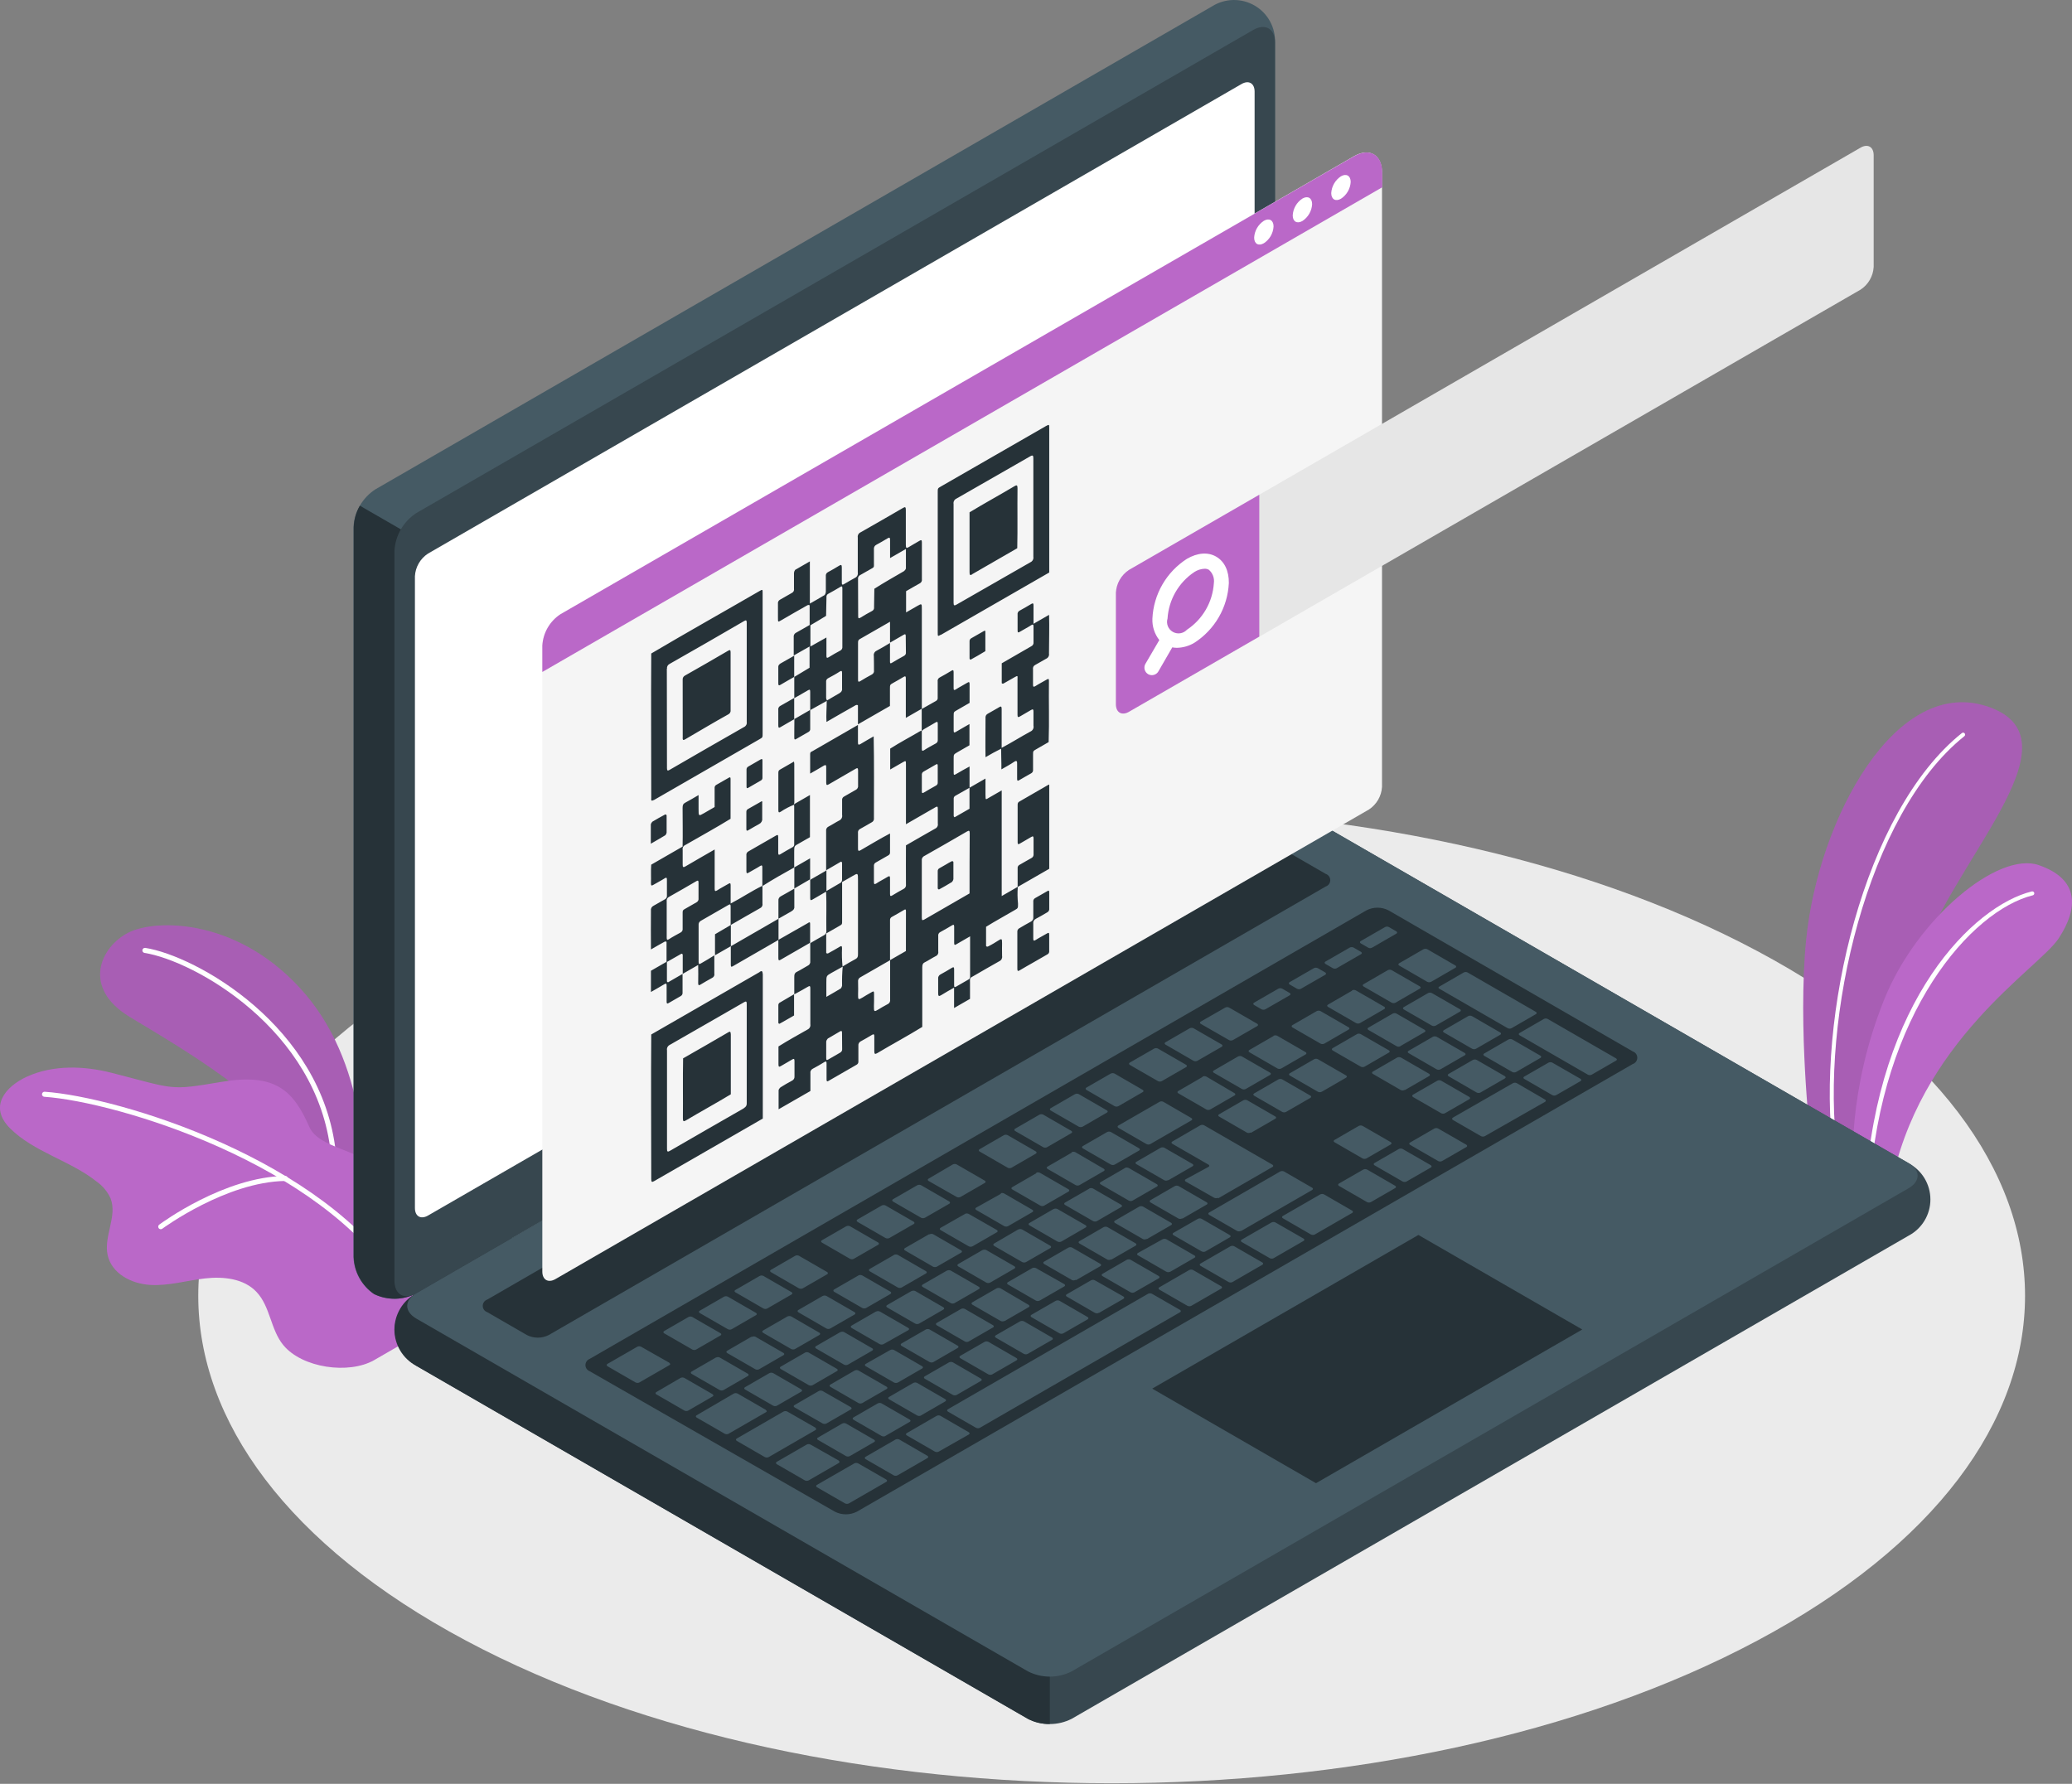 <svg width="468" height="403" viewBox="0 0 468 403" fill="none" xmlns="http://www.w3.org/2000/svg">
<rect x="0" y="0" width="468" height="403" fill="#808080" stroke="none"/>
<path d="M105.207 370.622C185.773 413.622 316.399 413.622 396.966 370.622C477.532 327.623 477.544 257.886 396.966 214.887C316.388 171.888 185.773 171.876 105.207 214.887C24.64 257.898 24.64 327.612 105.207 370.622Z" fill="#EBEBEB"/>
<path d="M420.663 263.933L408.911 257.1C408.911 257.1 406.03 231.922 407.943 212.427C410.642 185.017 428.338 152.073 449.439 159.794C470.541 167.515 439.749 195.494 432.916 218.724C426.084 241.955 420.663 263.933 420.663 263.933Z" fill="#BA68C8"/>
<path opacity="0.1" d="M420.663 263.933L408.911 257.1C408.911 257.1 406.03 231.922 407.943 212.427C410.642 185.017 428.338 152.073 449.439 159.794C470.541 167.515 439.749 195.494 432.916 218.724C426.084 241.955 420.663 263.933 420.663 263.933Z" fill="black"/>
<path d="M414.549 260.847C414.439 260.848 414.332 260.809 414.248 260.738C414.165 260.667 414.11 260.568 414.093 260.459C410.096 229.713 421.039 183.241 443.131 165.613C443.177 165.576 443.229 165.549 443.285 165.532C443.341 165.516 443.4 165.51 443.459 165.517C443.517 165.523 443.573 165.541 443.624 165.569C443.676 165.597 443.721 165.635 443.757 165.681C443.832 165.775 443.867 165.895 443.855 166.014C443.842 166.134 443.782 166.243 443.689 166.319C421.837 183.765 411.03 229.873 414.993 260.334C415.009 260.453 414.977 260.574 414.905 260.67C414.832 260.766 414.725 260.83 414.605 260.847H414.549Z" fill="white"/>
<path d="M426.938 268.795L418.58 263.956C418.58 263.956 417.156 246.681 425.629 225.694C432.996 207.474 451.296 192.26 460.497 195.448C469.698 198.637 469.471 205.162 464.984 212.006C460.497 218.85 433.201 235.168 426.938 268.795Z" fill="#BA68C8"/>
<path d="M421.757 269.239C421.697 269.236 421.639 269.222 421.586 269.196C421.532 269.17 421.484 269.134 421.445 269.089C421.406 269.045 421.376 268.993 421.357 268.936C421.338 268.88 421.331 268.82 421.335 268.761C424.091 225.762 445.841 204.615 458.914 201.393C459.032 201.365 459.156 201.383 459.26 201.445C459.364 201.507 459.44 201.606 459.472 201.723C459.5 201.839 459.481 201.961 459.419 202.064C459.357 202.166 459.258 202.24 459.142 202.269C445.374 205.686 424.831 228.574 422.258 268.818C422.253 268.879 422.237 268.938 422.209 268.993C422.182 269.047 422.143 269.095 422.097 269.135C422.05 269.174 421.996 269.204 421.937 269.221C421.879 269.239 421.817 269.245 421.757 269.239Z" fill="white"/>
<path d="M82.182 267.281C82.182 267.281 83.742 242.035 69.075 224.726C54.408 207.417 35.311 207.485 28.991 210.708C22.671 213.931 18.423 223.143 29.298 229.736C40.173 236.33 63.301 249.528 67.15 261.303L82.182 267.281Z" fill="#BA68C8"/>
<path opacity="0.1" d="M82.182 267.281C82.182 267.281 83.742 242.035 69.075 224.726C54.408 207.417 35.311 207.485 28.991 210.708C22.671 213.931 18.423 223.143 29.298 229.736C40.173 236.33 63.301 249.528 67.15 261.303L82.182 267.281Z" fill="black"/>
<path d="M75.281 260.961C75.14 260.959 75.004 260.906 74.9 260.811C74.795 260.717 74.728 260.588 74.711 260.448C71.694 232.515 43.772 217.039 32.646 215.285C32.571 215.274 32.499 215.248 32.435 215.209C32.37 215.17 32.313 215.119 32.268 215.058C32.223 214.997 32.191 214.928 32.173 214.855C32.154 214.782 32.151 214.705 32.162 214.63C32.173 214.556 32.199 214.484 32.238 214.419C32.277 214.354 32.328 214.298 32.389 214.253C32.45 214.208 32.519 214.175 32.592 214.157C32.666 214.139 32.742 214.135 32.817 214.147C44.204 215.934 72.753 231.763 75.85 260.323C75.858 260.398 75.851 260.473 75.829 260.545C75.808 260.618 75.772 260.685 75.725 260.743C75.677 260.801 75.618 260.849 75.552 260.885C75.485 260.92 75.413 260.942 75.338 260.949L75.281 260.961Z" fill="white"/>
<path d="M69.849 254.549C66.171 246.168 62.014 242.41 50.057 244.414C38.1 246.418 39.809 246.111 25.176 242.364C19.004 240.793 12.069 240.543 6.147 243.207C1.148 245.485 -2.587 250.04 2.253 254.891C7.696 260.311 15.815 262.167 21.828 266.939C23.192 267.903 24.276 269.211 24.971 270.731C26.554 274.762 23.388 279.306 24.31 283.53C25.233 287.755 29.674 290.01 33.842 290.283C38.009 290.556 42.12 289.304 46.277 288.825C50.433 288.347 55.102 288.825 57.972 291.911C61.046 295.18 61.126 300.407 63.984 303.88C68.266 309.084 78.788 310.53 84.482 307.296L99.388 298.698C109.238 285.421 93.694 274.899 85.552 264.593C81.601 259.571 72.058 259.594 69.849 254.549Z" fill="#BA68C8"/>
<path d="M90.153 290.682C90.056 290.684 89.96 290.66 89.876 290.612C89.791 290.563 89.722 290.493 89.674 290.409C72.673 262.862 26.383 248.924 10.007 247.785C9.858 247.774 9.72 247.704 9.622 247.591C9.524 247.478 9.474 247.331 9.484 247.182C9.495 247.032 9.565 246.892 9.677 246.792C9.79 246.692 9.937 246.64 10.087 246.647C26.679 247.785 73.413 261.929 90.642 289.839C90.719 289.97 90.741 290.125 90.705 290.271C90.669 290.418 90.577 290.545 90.449 290.625C90.356 290.666 90.254 290.686 90.153 290.682Z" fill="white"/>
<path d="M36.302 277.7C36.213 277.702 36.125 277.682 36.046 277.642C35.966 277.602 35.898 277.544 35.846 277.472C35.755 277.351 35.717 277.199 35.738 277.05C35.759 276.9 35.839 276.765 35.96 276.675C36.552 276.231 50.673 265.868 64.429 265.663C64.503 265.662 64.577 265.675 64.646 265.702C64.715 265.73 64.778 265.771 64.831 265.823C64.884 265.875 64.926 265.937 64.954 266.005C64.983 266.073 64.998 266.147 64.998 266.221C65 266.296 64.986 266.37 64.959 266.44C64.932 266.51 64.891 266.573 64.839 266.627C64.787 266.681 64.726 266.724 64.657 266.754C64.589 266.784 64.515 266.8 64.44 266.802C51.083 266.996 36.814 277.483 36.666 277.586C36.563 277.668 36.433 277.709 36.302 277.7Z" fill="white"/>
<path d="M89.094 300.362C89.215 302.018 89.725 303.622 90.582 305.044C91.438 306.466 92.618 307.667 94.024 308.549L232.189 388.319C233.717 389.094 235.406 389.498 237.12 389.498C238.833 389.498 240.522 389.094 242.05 388.319L431.083 279.17C432.573 278.383 433.82 277.205 434.69 275.762C435.56 274.32 436.019 272.667 436.019 270.982C436.019 269.297 435.56 267.644 434.69 266.202C433.82 264.759 432.573 263.581 431.083 262.794L292.93 183.082C291.402 182.307 289.712 181.903 287.999 181.903C286.285 181.903 284.596 182.307 283.068 183.082L94.024 292.197C92.621 293.077 91.443 294.274 90.587 295.692C89.73 297.11 89.219 298.71 89.094 300.362Z" fill="#37474F"/>
<path d="M146.1 262.111L94.025 292.196C92.535 292.983 91.287 294.161 90.418 295.604C89.548 297.046 89.088 298.699 89.088 300.384C89.088 302.069 89.548 303.722 90.418 305.164C91.287 306.607 92.535 307.785 94.025 308.572L232.189 388.341C233.709 389.135 235.406 389.527 237.12 389.48V262.111H146.1Z" fill="#263238"/>
<path d="M84.459 292.356C83.087 291.421 81.953 290.176 81.15 288.722C80.347 287.268 79.897 285.646 79.836 283.986V119.107C79.927 117.395 80.422 115.73 81.279 114.246C82.135 112.762 83.331 111.501 84.767 110.566L273.799 1.417C275.226 0.522 276.87 0.033 278.554 0.002C280.238 -0.029 281.899 0.399 283.357 1.241C284.816 2.083 286.018 3.306 286.834 4.78C287.65 6.253 288.049 7.921 287.988 9.605V174.495C287.894 176.206 287.399 177.871 286.543 179.355C285.686 180.839 284.492 182.1 283.057 183.036L94.025 292.197C92.555 292.972 90.923 293.39 89.261 293.418C87.599 293.446 85.954 293.082 84.459 292.356Z" fill="#455A64"/>
<path d="M102.975 126.77L81.282 114.244C80.418 115.722 79.944 117.395 79.904 119.107V283.986C79.965 285.646 80.415 287.268 81.218 288.722C82.021 290.176 83.155 291.421 84.527 292.356C86.022 293.077 87.666 293.435 89.326 293.404C90.986 293.372 92.614 292.951 94.081 292.174L115.649 279.727L102.975 126.77Z" fill="#263238"/>
<path d="M89.094 124.459V289.327C89.094 292.47 91.303 293.745 94.024 292.174L283.057 183.036C284.492 182.1 285.686 180.839 286.542 179.355C287.399 177.871 287.894 176.206 287.988 174.495V9.616C287.988 6.473 285.778 5.198 283.057 6.769L94.024 115.918C92.588 116.853 91.393 118.114 90.536 119.598C89.68 121.082 89.185 122.748 89.094 124.459Z" fill="#37474F"/>
<path d="M94.024 297.89L232.189 377.602C233.717 378.378 235.406 378.782 237.12 378.782C238.833 378.782 240.522 378.378 242.05 377.602L431.083 268.453C433.816 266.882 433.816 264.331 431.083 262.759L292.93 183.047C291.402 182.272 289.712 181.868 287.999 181.868C286.286 181.868 284.596 182.272 283.068 183.047L94.024 292.196C91.291 293.745 91.291 296.296 94.024 297.89Z" fill="#455A64"/>
<path d="M96.678 125.062L280.415 18.988C282.043 18.043 283.376 18.806 283.376 20.696V163.415C283.318 164.442 283.02 165.44 282.506 166.331C281.992 167.221 281.275 167.977 280.415 168.54L96.678 274.614C95.038 275.559 93.717 274.797 93.717 272.906V130.187C93.772 129.16 94.068 128.16 94.583 127.27C95.097 126.379 95.815 125.623 96.678 125.062Z" fill="white"/>
<path d="M110.058 293.597L285.528 192.249C286.292 191.861 287.137 191.66 287.993 191.66C288.85 191.66 289.695 191.861 290.459 192.249L299.443 197.43C299.741 197.531 299.999 197.722 300.182 197.978C300.365 198.233 300.464 198.539 300.464 198.853C300.464 199.167 300.365 199.474 300.182 199.729C299.999 199.984 299.741 200.176 299.443 200.277L123.939 301.614C123.175 302.001 122.331 302.203 121.474 302.203C120.617 302.203 119.773 302.001 119.009 301.614L110.058 296.444C109.761 296.343 109.502 296.152 109.319 295.896C109.136 295.641 109.038 295.335 109.038 295.021C109.038 294.707 109.136 294.4 109.319 294.145C109.502 293.89 109.761 293.698 110.058 293.597Z" fill="#263238"/>
<path d="M133.197 307L308.656 205.652C309.422 205.264 310.268 205.063 311.127 205.062C311.985 205.062 312.832 205.264 313.598 205.652L368.793 237.537C369.091 237.637 369.349 237.829 369.532 238.084C369.715 238.34 369.813 238.646 369.813 238.96C369.813 239.274 369.715 239.58 369.532 239.836C369.349 240.091 369.091 240.283 368.793 240.383L193.528 341.527C192.762 341.914 191.916 342.116 191.057 342.116C190.199 342.116 189.352 341.914 188.586 341.527L133.197 309.79C132.914 309.683 132.67 309.492 132.498 309.243C132.326 308.994 132.234 308.698 132.234 308.395C132.234 308.092 132.326 307.797 132.498 307.548C132.67 307.299 132.914 307.108 133.197 307Z" fill="#263238"/>
<path d="M290.482 251.202L295.982 248.025C296.209 247.888 296.198 247.672 295.982 247.524L289.627 243.857C289.492 243.787 289.342 243.751 289.189 243.751C289.036 243.751 288.886 243.787 288.751 243.857L283.262 247.034C283.023 247.171 283.034 247.387 283.262 247.535L289.616 251.202C289.75 251.27 289.898 251.305 290.049 251.305C290.199 251.305 290.347 251.27 290.482 251.202ZM279.641 238.676L274.152 241.853C273.913 241.978 273.924 242.206 274.152 242.354L280.506 246.021C280.642 246.091 280.792 246.127 280.944 246.127C281.097 246.127 281.247 246.091 281.383 246.021L286.883 242.844C287.111 242.707 287.099 242.479 286.883 242.343L280.517 238.676C280.382 238.606 280.232 238.569 280.079 238.569C279.926 238.569 279.776 238.606 279.641 238.676ZM261.899 248.924L252.595 254.288C252.368 254.425 252.379 254.652 252.595 254.8L258.95 258.467C259.085 258.537 259.235 258.574 259.388 258.574C259.54 258.574 259.691 258.537 259.826 258.467L269.119 253.104C269.358 252.967 269.335 252.739 269.119 252.603L262.764 248.924C262.631 248.855 262.482 248.818 262.332 248.818C262.181 248.818 262.032 248.855 261.899 248.924ZM271.612 243.31L266.124 246.488C265.885 246.624 265.896 246.852 266.124 246.989L272.478 250.655C272.613 250.725 272.764 250.762 272.916 250.762C273.069 250.762 273.219 250.725 273.355 250.655L278.855 247.478C279.083 247.342 279.071 247.125 278.855 246.977L272.489 243.231C272.354 243.161 272.203 243.124 272.051 243.124C271.898 243.124 271.748 243.161 271.612 243.231V243.31ZM250.056 255.757L244.567 258.923C244.328 259.059 244.351 259.287 244.567 259.435L250.921 263.102C251.056 263.169 251.204 263.204 251.354 263.204C251.504 263.204 251.652 263.169 251.787 263.102L257.287 259.925C257.515 259.788 257.503 259.56 257.287 259.424L250.933 255.757C250.797 255.687 250.647 255.651 250.494 255.651C250.342 255.651 250.191 255.687 250.056 255.757ZM242.085 260.392L236.596 263.569C236.357 263.694 236.38 263.922 236.596 264.07L242.95 267.737C243.086 267.807 243.236 267.843 243.389 267.843C243.541 267.843 243.691 267.807 243.827 267.737L249.327 264.56C249.555 264.423 249.543 264.195 249.327 264.058L242.905 260.312C242.769 260.242 242.619 260.206 242.466 260.206C242.314 260.206 242.163 260.242 242.028 260.312L242.085 260.392ZM267.08 275.309L272.569 272.132C272.808 271.996 272.785 271.779 272.569 271.631L266.215 267.964C266.081 267.895 265.933 267.858 265.782 267.858C265.631 267.858 265.483 267.895 265.349 267.964L259.849 271.142C259.621 271.278 259.633 271.495 259.849 271.643L266.203 275.309C266.336 275.361 266.478 275.383 266.62 275.373C266.762 275.364 266.899 275.322 267.023 275.252L267.08 275.309ZM259.041 279.944L264.541 276.767C264.769 276.642 264.757 276.414 264.541 276.266L258.187 272.599C258.051 272.529 257.901 272.493 257.748 272.493C257.596 272.493 257.445 272.529 257.31 272.599L251.821 275.776C251.582 275.913 251.605 276.141 251.821 276.277L258.175 279.944C258.306 279.996 258.446 280.018 258.586 280.008C258.726 279.998 258.862 279.957 258.984 279.887L259.041 279.944ZM251.012 284.579L256.513 281.413C256.74 281.276 256.729 281.049 256.513 280.901L250.158 277.234C250.022 277.167 249.872 277.132 249.72 277.132C249.568 277.132 249.418 277.167 249.282 277.234L243.793 280.411C243.554 280.548 243.576 280.775 243.793 280.912L250.136 284.579C250.268 284.631 250.41 284.653 250.552 284.643C250.694 284.633 250.832 284.592 250.955 284.522L251.012 284.579ZM243.041 289.213L248.541 286.048C248.769 285.911 248.758 285.683 248.541 285.535L242.187 281.869C242.052 281.799 241.901 281.762 241.749 281.762C241.596 281.762 241.446 281.799 241.31 281.869L235.822 285.034C235.582 285.171 235.594 285.399 235.822 285.547L242.176 289.213C242.424 289.294 242.694 289.274 242.927 289.157L243.041 289.213ZM282.567 255.916L288.067 252.739C288.295 252.614 288.284 252.386 288.067 252.238L281.713 248.571C281.577 248.504 281.427 248.469 281.275 248.469C281.123 248.469 280.973 248.504 280.836 248.571L275.348 251.749C275.108 251.885 275.12 252.113 275.348 252.25L281.702 255.916C281.824 255.958 281.954 255.975 282.083 255.965C282.213 255.955 282.338 255.919 282.453 255.859L282.567 255.916ZM275.165 270.72L287.418 263.637C287.646 263.512 287.635 263.284 287.418 263.136L271.988 254.231C271.853 254.161 271.702 254.125 271.55 254.125C271.397 254.125 271.247 254.161 271.111 254.231L264.78 257.898C264.541 258.023 264.564 258.251 264.78 258.399L272.956 263.113C273.207 263.261 273.218 263.489 272.956 263.626L267.798 266.427C267.57 266.552 267.581 266.78 267.798 266.928L274.175 270.561C274.306 270.64 274.454 270.686 274.606 270.696C274.759 270.706 274.911 270.679 275.051 270.618L275.165 270.72ZM234.113 265.026L228.625 268.204C228.385 268.34 228.397 268.557 228.625 268.705L234.979 272.371C235.114 272.441 235.265 272.478 235.417 272.478C235.57 272.478 235.72 272.441 235.856 272.371L241.356 269.194C241.584 269.058 241.572 268.841 241.356 268.693L235.002 265.026C234.856 264.925 234.686 264.866 234.509 264.856C234.332 264.846 234.155 264.885 234 264.969L234.113 265.026ZM226.142 269.661L220.471 272.838C220.243 272.975 220.255 273.203 220.471 273.339L226.825 277.006C226.961 277.076 227.111 277.112 227.264 277.112C227.416 277.112 227.567 277.076 227.702 277.006L233.202 273.829C233.43 273.704 233.419 273.476 233.202 273.328L226.803 269.627C226.675 269.561 226.534 269.524 226.39 269.521C226.246 269.517 226.103 269.545 225.971 269.604L226.142 269.661ZM185.808 321.588C185.943 321.658 186.094 321.694 186.246 321.694C186.399 321.694 186.549 321.658 186.684 321.588L192.185 318.411C192.412 318.286 192.401 318.058 192.185 317.91L185.808 314.266C185.672 314.196 185.522 314.16 185.369 314.16C185.217 314.16 185.066 314.196 184.931 314.266L179.442 317.443C179.203 317.58 179.214 317.807 179.442 317.944L185.808 321.588ZM161.7 306.693L156.2 309.87C155.972 310.007 155.984 310.223 156.2 310.371L162.554 314.038C162.69 314.108 162.84 314.145 162.993 314.145C163.145 314.145 163.296 314.108 163.431 314.038L168.931 310.861C169.159 310.724 169.148 310.508 168.931 310.36L162.577 306.693C162.446 306.629 162.302 306.595 162.156 306.595C162.01 306.595 161.866 306.629 161.734 306.693H161.7ZM174.625 317.568C174.761 317.638 174.911 317.675 175.064 317.675C175.216 317.675 175.366 317.638 175.502 317.568L180.991 314.391C181.23 314.266 181.207 314.038 180.991 313.89L174.648 310.223C174.512 310.153 174.362 310.117 174.209 310.117C174.057 310.117 173.907 310.153 173.771 310.223L168.271 313.4C168.043 313.537 168.055 313.765 168.271 313.902L174.625 317.568ZM199.985 324.401L205.485 321.224C205.713 321.087 205.702 320.871 205.485 320.723L199.131 317.056C198.995 316.986 198.845 316.949 198.693 316.949C198.54 316.949 198.39 316.986 198.254 317.056L192.765 320.233C192.526 320.358 192.549 320.586 192.765 320.734L199.108 324.401C199.247 324.478 199.403 324.52 199.562 324.522C199.721 324.524 199.878 324.486 200.019 324.412L199.985 324.401ZM191.08 328.956C191.216 329.026 191.366 329.062 191.518 329.062C191.671 329.062 191.821 329.026 191.957 328.956L197.457 325.779C197.685 325.653 197.673 325.426 197.457 325.278L191.103 321.611C190.967 321.541 190.817 321.504 190.664 321.504C190.512 321.504 190.362 321.541 190.226 321.611L184.737 324.788C184.498 324.925 184.509 325.152 184.737 325.289L191.08 328.956ZM169.728 301.99L164.24 305.167C164.001 305.293 164.012 305.52 164.24 305.668L170.594 309.335C170.729 309.405 170.88 309.442 171.032 309.442C171.185 309.442 171.335 309.405 171.471 309.335L176.971 306.158C177.199 306.021 177.187 305.794 176.971 305.657L170.617 301.99C170.479 301.934 170.33 301.912 170.182 301.923C170.033 301.935 169.89 301.982 169.763 302.059L169.728 301.99ZM209.881 278.817L204.381 281.982C204.153 282.119 204.164 282.347 204.381 282.483L210.735 286.162C210.871 286.229 211.021 286.264 211.173 286.264C211.325 286.264 211.475 286.229 211.612 286.162L217.1 282.996C217.34 282.859 217.328 282.631 217.1 282.483L210.746 278.817C210.612 278.765 210.467 278.744 210.323 278.755C210.179 278.767 210.039 278.812 209.915 278.885L209.881 278.817ZM177.836 297.424L172.348 300.59C172.108 300.726 172.12 300.954 172.348 301.102L178.702 304.769C178.838 304.836 178.988 304.871 179.14 304.871C179.292 304.871 179.442 304.836 179.579 304.769L185.079 301.592C185.307 301.455 185.295 301.227 185.079 301.091L178.725 297.412C178.586 297.345 178.433 297.311 178.279 297.313C178.125 297.315 177.973 297.353 177.836 297.424ZM217.989 274.239L212.443 277.393C212.215 277.53 212.227 277.758 212.443 277.894L218.797 281.561C218.933 281.631 219.083 281.667 219.236 281.667C219.388 281.667 219.538 281.631 219.674 281.561L225.163 278.395C225.402 278.259 225.391 278.031 225.163 277.883L218.831 274.262C218.695 274.189 218.544 274.149 218.39 274.145C218.236 274.141 218.083 274.173 217.943 274.239H217.989ZM201.932 283.52L196.432 286.685C196.204 286.822 196.216 287.05 196.432 287.198L202.786 290.865C202.923 290.932 203.073 290.967 203.225 290.967C203.377 290.967 203.527 290.932 203.663 290.865L209.152 287.699C209.391 287.562 209.368 287.335 209.152 287.186L202.809 283.52C202.667 283.445 202.509 283.406 202.348 283.406C202.187 283.406 202.029 283.445 201.887 283.52H201.932ZM193.893 288.154L188.404 291.32C188.165 291.457 188.188 291.685 188.404 291.833L194.758 295.499C194.895 295.567 195.045 295.602 195.197 295.602C195.349 295.602 195.499 295.567 195.635 295.499L201.124 292.334C201.352 292.197 201.34 291.969 201.124 291.821L194.77 288.154C194.627 288.08 194.469 288.041 194.308 288.041C194.148 288.041 193.989 288.08 193.847 288.154H193.893ZM185.808 292.789L180.319 295.955C180.08 296.091 180.102 296.319 180.319 296.467L186.662 300.134C186.797 300.204 186.948 300.24 187.1 300.24C187.253 300.24 187.403 300.204 187.539 300.134L193.039 296.968C193.266 296.832 193.255 296.604 193.039 296.456L186.684 292.789C186.548 292.722 186.398 292.687 186.246 292.687C186.094 292.687 185.944 292.722 185.808 292.789ZM226.86 298.483L232.348 295.317C232.587 295.18 232.576 294.953 232.348 294.805L225.983 291.058C225.846 290.991 225.696 290.956 225.544 290.956C225.392 290.956 225.242 290.991 225.106 291.058L219.606 294.224C219.378 294.361 219.389 294.588 219.606 294.736L225.96 298.403C226.098 298.482 226.253 298.526 226.413 298.53C226.572 298.534 226.729 298.498 226.871 298.426L226.86 298.483ZM297.405 228.427L291.905 231.604C291.677 231.741 291.689 231.957 291.905 232.105L298.259 235.772C298.395 235.842 298.545 235.878 298.698 235.878C298.85 235.878 299 235.842 299.136 235.772L304.625 232.595C304.864 232.458 304.853 232.242 304.625 232.094L298.271 228.427C298.136 228.359 297.988 228.324 297.838 228.324C297.687 228.324 297.539 228.359 297.405 228.427ZM287.68 234.041L282.191 237.218C281.952 237.343 281.975 237.571 282.191 237.719L288.534 241.386C288.671 241.453 288.821 241.488 288.973 241.488C289.125 241.488 289.275 241.453 289.411 241.386L294.911 238.209C295.139 238.072 295.128 237.844 294.911 237.708L288.557 234.041C288.425 233.96 288.275 233.913 288.12 233.903C287.965 233.893 287.81 233.921 287.669 233.984L287.68 234.041ZM305.433 223.792L299.945 226.969C299.705 227.095 299.717 227.322 299.945 227.47L306.299 231.137C306.434 231.207 306.585 231.244 306.737 231.244C306.89 231.244 307.04 231.207 307.176 231.137L312.676 227.96C312.903 227.823 312.892 227.596 312.676 227.459L306.321 223.792C306.182 223.702 306.022 223.649 305.856 223.639C305.691 223.629 305.525 223.662 305.376 223.735L305.433 223.792ZM263.869 266.655L269.369 263.478C269.597 263.341 269.585 263.113 269.369 262.977L263.015 259.31C262.879 259.24 262.729 259.204 262.576 259.204C262.424 259.204 262.274 259.24 262.138 259.31L256.649 262.487C256.41 262.612 256.421 262.84 256.649 262.988L263.003 266.655C263.14 266.712 263.289 266.737 263.437 266.727C263.585 266.717 263.729 266.673 263.858 266.598L263.869 266.655ZM314.338 219.18C314.203 219.11 314.052 219.074 313.9 219.074C313.747 219.074 313.597 219.11 313.461 219.18L307.973 222.357C307.734 222.483 307.745 222.71 307.973 222.858L314.327 226.525C314.463 226.593 314.613 226.628 314.765 226.628C314.917 226.628 315.067 226.593 315.204 226.525L320.704 223.348C320.932 223.212 320.92 222.984 320.704 222.847L314.338 219.18ZM234.899 293.791L240.399 290.625C240.627 290.489 240.616 290.261 240.399 290.113L234.011 286.503C233.875 286.433 233.725 286.397 233.572 286.397C233.42 286.397 233.27 286.433 233.134 286.503L227.645 289.669C227.406 289.806 227.418 290.033 227.645 290.181L234 293.848C234.143 293.911 234.3 293.938 234.456 293.928C234.613 293.918 234.764 293.871 234.899 293.791ZM333.367 236.945L338.867 233.768C339.095 233.642 339.083 233.415 338.867 233.267L332.479 229.566C332.343 229.496 332.193 229.459 332.04 229.459C331.888 229.459 331.737 229.496 331.602 229.566L326.113 232.743C325.874 232.88 325.885 233.107 326.113 233.244L332.467 236.911C332.603 236.99 332.756 237.034 332.913 237.04C333.07 237.046 333.226 237.013 333.367 236.945ZM316.286 236.341L321.786 233.164C322.013 233.028 322.002 232.811 321.786 232.663L315.431 228.996C315.296 228.926 315.146 228.89 314.993 228.89C314.841 228.89 314.69 228.926 314.555 228.996L309.066 232.173C308.827 232.31 308.838 232.527 309.066 232.675L315.42 236.341C315.547 236.415 315.689 236.458 315.835 236.468C315.981 236.478 316.127 236.454 316.263 236.398L316.286 236.341ZM323.426 224.362C323.29 224.292 323.14 224.255 322.987 224.255C322.835 224.255 322.684 224.292 322.549 224.362L317.06 227.539C316.821 227.664 316.832 227.892 317.06 228.04L323.414 231.707C323.55 231.777 323.7 231.813 323.853 231.813C324.005 231.813 324.155 231.777 324.291 231.707L329.791 228.529C330.019 228.393 330.008 228.165 329.791 228.028L323.426 224.362ZM325.122 223.382L340.541 232.287C340.677 232.357 340.827 232.394 340.979 232.394C341.132 232.394 341.282 232.357 341.418 232.287L346.918 229.11C347.146 228.974 347.134 228.757 346.918 228.609L331.488 219.704C331.352 219.634 331.202 219.598 331.049 219.598C330.897 219.598 330.747 219.634 330.611 219.704L325.122 222.881C324.826 223.007 324.849 223.234 325.1 223.382H325.122ZM306.492 233.631L300.992 236.808C300.764 236.945 300.776 237.173 300.992 237.309L307.346 240.976C307.482 241.046 307.632 241.082 307.785 241.082C307.937 241.082 308.088 241.046 308.223 240.976L313.712 237.799C313.951 237.674 313.94 237.446 313.712 237.298L307.358 233.631C307.228 233.563 307.085 233.526 306.939 233.522C306.793 233.518 306.648 233.547 306.515 233.608L306.492 233.631ZM246.059 268.522L240.536 271.699C240.308 271.836 240.32 272.064 240.536 272.201L246.89 275.867C247.026 275.937 247.176 275.974 247.329 275.974C247.481 275.974 247.631 275.937 247.767 275.867L253.256 272.69C253.495 272.565 253.484 272.337 253.256 272.189L246.902 268.522C246.769 268.451 246.622 268.411 246.472 268.407C246.321 268.404 246.172 268.435 246.036 268.5L246.059 268.522ZM324.485 241.58C324.62 241.649 324.77 241.686 324.923 241.686C325.076 241.686 325.226 241.649 325.361 241.58L330.862 238.402C331.089 238.277 331.078 238.049 330.862 237.901L324.507 234.235C324.371 234.167 324.221 234.132 324.069 234.132C323.917 234.132 323.767 234.167 323.631 234.235L318.142 237.412C317.903 237.548 317.914 237.776 318.142 237.913L324.485 241.58ZM254.087 263.888L248.598 267.065C248.359 267.201 248.371 267.418 248.598 267.566L254.953 271.233C255.088 271.303 255.238 271.339 255.391 271.339C255.543 271.339 255.694 271.303 255.829 271.233L261.33 268.055C261.557 267.919 261.546 267.702 261.33 267.554L254.975 263.888C254.837 263.808 254.682 263.765 254.523 263.761C254.364 263.757 254.206 263.793 254.064 263.865L254.087 263.888ZM193.893 316.976C194.028 317.046 194.179 317.083 194.331 317.083C194.484 317.083 194.634 317.046 194.77 316.976L200.27 313.799C200.497 313.662 200.486 313.446 200.27 313.298L193.916 309.631C193.78 309.561 193.63 309.525 193.477 309.525C193.325 309.525 193.174 309.561 193.039 309.631L187.55 312.808C187.311 312.945 187.334 313.161 187.55 313.309L193.893 316.976ZM181.822 305.589L176.322 308.766C176.094 308.902 176.105 309.119 176.322 309.267L182.676 312.934C182.812 313.004 182.962 313.04 183.114 313.04C183.267 313.04 183.417 313.004 183.553 312.934L189.042 309.757C189.281 309.62 189.269 309.404 189.042 309.255L182.687 305.589C182.55 305.517 182.398 305.479 182.243 305.479C182.089 305.479 181.936 305.517 181.799 305.589H181.822ZM202.809 312.341L208.298 309.164C208.526 309.028 208.514 308.8 208.298 308.663L201.944 304.997C201.808 304.927 201.658 304.89 201.505 304.89C201.353 304.89 201.202 304.927 201.067 304.997L195.521 308.139C195.293 308.265 195.305 308.492 195.521 308.641L201.875 312.307C202.012 312.388 202.167 312.434 202.327 312.44C202.486 312.446 202.644 312.412 202.786 312.341H202.809ZM210.837 307.707L216.326 304.53C216.565 304.393 216.542 304.165 216.326 304.029L209.983 300.362C209.848 300.292 209.697 300.255 209.545 300.255C209.392 300.255 209.242 300.292 209.106 300.362L203.606 303.528C203.379 303.664 203.39 303.892 203.606 304.04L209.961 307.707C210.1 307.778 210.254 307.815 210.41 307.815C210.567 307.815 210.721 307.778 210.86 307.707H210.837ZM218.809 303.061L224.297 299.895C224.537 299.758 224.525 299.531 224.297 299.394L217.943 295.716C217.807 295.648 217.657 295.613 217.505 295.613C217.353 295.613 217.203 295.648 217.066 295.716L211.566 298.881C211.338 299.018 211.35 299.246 211.566 299.394L217.92 303.061C218.06 303.136 218.217 303.176 218.376 303.176C218.535 303.176 218.691 303.136 218.831 303.061H218.809ZM189.793 300.954L184.293 304.131C184.065 304.256 184.077 304.484 184.293 304.632L190.647 308.299C190.783 308.369 190.933 308.405 191.086 308.405C191.238 308.405 191.389 308.369 191.524 308.299L197.024 305.122C197.252 304.985 197.241 304.757 197.024 304.621L190.67 300.954C190.539 300.89 190.395 300.856 190.249 300.856C190.103 300.856 189.959 300.89 189.827 300.954H189.793ZM197.821 296.319L192.333 299.485C192.094 299.622 192.105 299.849 192.333 299.997L198.687 303.664C198.823 303.731 198.973 303.766 199.125 303.766C199.277 303.766 199.427 303.731 199.564 303.664L205.166 300.51C205.394 300.373 205.383 300.145 205.166 300.009L198.812 296.342C198.669 296.255 198.505 296.206 198.337 296.202C198.169 296.198 198.003 296.239 197.856 296.319H197.821ZM229.946 277.78L224.525 280.946C224.297 281.083 224.309 281.311 224.525 281.459L230.879 285.125C231.016 285.193 231.166 285.228 231.318 285.228C231.47 285.228 231.62 285.193 231.756 285.125L237.245 281.96C237.484 281.823 237.461 281.595 237.245 281.447L230.902 277.78C230.761 277.703 230.602 277.662 230.441 277.662C230.28 277.662 230.121 277.703 229.98 277.78H229.946ZM221.906 282.415L216.417 285.581C216.189 285.717 216.201 285.945 216.417 286.093L222.771 289.76C222.908 289.827 223.058 289.862 223.21 289.862C223.362 289.862 223.512 289.827 223.648 289.76L229.137 286.594C229.376 286.458 229.353 286.23 229.137 286.082L222.783 282.415C222.651 282.353 222.507 282.321 222.361 282.321C222.216 282.321 222.072 282.353 221.94 282.415H221.906ZM237.974 273.134L232.496 276.311C232.269 276.448 232.28 276.676 232.496 276.812L238.851 280.491C238.987 280.558 239.137 280.593 239.289 280.593C239.441 280.593 239.591 280.558 239.727 280.491L245.216 277.314C245.455 277.188 245.444 276.96 245.216 276.812L238.862 273.146C238.729 273.08 238.584 273.045 238.436 273.043C238.288 273.041 238.142 273.072 238.008 273.134H237.974ZM205.85 291.685L200.361 294.85C200.122 294.987 200.133 295.215 200.361 295.363L206.715 299.029C206.851 299.097 207.001 299.132 207.153 299.132C207.306 299.132 207.456 299.097 207.592 299.029L213.092 295.852C213.32 295.716 213.308 295.488 213.092 295.351L206.738 291.673C206.604 291.611 206.457 291.58 206.31 291.582C206.162 291.584 206.016 291.619 205.884 291.685H205.85ZM213.878 287.05L208.389 290.216C208.15 290.352 208.173 290.58 208.389 290.728L214.743 294.395C214.877 294.465 215.025 294.501 215.176 294.501C215.327 294.501 215.475 294.465 215.609 294.395L221.109 291.229C221.337 291.092 221.325 290.865 221.109 290.717L214.755 287.05C214.623 286.988 214.479 286.956 214.333 286.956C214.188 286.956 214.044 286.988 213.912 287.05H213.878ZM208.025 319.777L213.513 316.6C213.741 316.464 213.73 316.236 213.513 316.099L207.159 312.433C207.024 312.363 206.873 312.326 206.721 312.326C206.568 312.326 206.418 312.363 206.282 312.433L200.794 315.61C200.554 315.735 200.577 315.963 200.794 316.111L207.148 319.777C207.288 319.853 207.444 319.893 207.603 319.893C207.762 319.893 207.919 319.853 208.059 319.777H208.025ZM160.937 314.972L154.583 311.305C154.448 311.235 154.297 311.199 154.145 311.199C153.992 311.199 153.842 311.235 153.706 311.305L148.229 314.505C148.001 314.642 148.013 314.858 148.229 315.006L154.583 318.673C154.719 318.743 154.869 318.779 155.022 318.779C155.174 318.779 155.324 318.743 155.46 318.673L160.949 315.496C161.199 315.393 161.188 315.166 160.937 314.972ZM172.963 318.502L166.608 314.835C166.474 314.768 166.326 314.733 166.176 314.733C166.025 314.733 165.877 314.768 165.743 314.835L157.339 319.743C157.111 319.88 157.123 320.108 157.339 320.244L163.693 323.911C163.829 323.981 163.979 324.018 164.132 324.018C164.284 324.018 164.434 323.981 164.57 323.911L173.019 319.037C173.281 318.923 173.213 318.696 172.963 318.548V318.502ZM151.19 307.878L144.813 304.256C144.677 304.186 144.527 304.15 144.374 304.15C144.222 304.15 144.071 304.186 143.936 304.256L137.194 308.139C136.967 308.276 136.978 308.504 137.194 308.652L143.549 312.319C143.684 312.389 143.835 312.425 143.987 312.425C144.14 312.425 144.29 312.389 144.425 312.319L151.178 308.424C151.452 308.299 151.44 308.071 151.19 307.923V307.878ZM156.371 304.883C156.507 304.953 156.657 304.989 156.809 304.989C156.962 304.989 157.112 304.953 157.248 304.883L162.737 301.706C162.976 301.58 162.964 301.353 162.737 301.204L156.382 297.538C156.247 297.468 156.096 297.431 155.944 297.431C155.791 297.431 155.641 297.468 155.505 297.538L150.005 300.715C149.778 300.851 149.789 301.079 150.005 301.216L156.371 304.883ZM184.156 322.522L177.836 318.901C177.7 318.833 177.55 318.798 177.398 318.798C177.246 318.798 177.096 318.833 176.96 318.901L166.392 325.004C166.164 325.141 166.176 325.369 166.392 325.505L172.746 329.184C172.883 329.251 173.033 329.286 173.185 329.286C173.337 329.286 173.487 329.251 173.623 329.184L184.191 323.08C184.418 322.943 184.407 322.715 184.156 322.567V322.522ZM189.429 329.958L183.075 326.359C182.939 326.29 182.789 326.253 182.636 326.253C182.484 326.253 182.333 326.29 182.198 326.359L175.434 330.265C175.206 330.402 175.217 330.63 175.434 330.778L181.788 334.445C181.924 334.512 182.074 334.547 182.226 334.547C182.378 334.547 182.528 334.512 182.665 334.445L189.429 330.539C189.691 330.379 189.679 330.152 189.429 330.003V329.958ZM216.076 270.413C216.211 270.483 216.361 270.519 216.514 270.519C216.667 270.519 216.817 270.483 216.952 270.413L222.441 267.247C222.68 267.11 222.658 266.883 222.441 266.735L216.087 263.068C215.951 263 215.801 262.965 215.649 262.965C215.497 262.965 215.347 263 215.21 263.068L209.721 266.29C209.494 266.427 209.505 266.655 209.721 266.791L216.076 270.413ZM200.008 279.693C200.144 279.761 200.294 279.796 200.446 279.796C200.598 279.796 200.748 279.761 200.885 279.693L206.385 276.528C206.613 276.391 206.601 276.163 206.385 276.015L200.031 272.349C199.894 272.281 199.744 272.246 199.592 272.246C199.44 272.246 199.29 272.281 199.154 272.349L193.665 275.514C193.426 275.651 193.449 275.879 193.665 276.027L200.008 279.693ZM164.399 300.293C164.535 300.363 164.685 300.4 164.838 300.4C164.99 300.4 165.14 300.363 165.276 300.293L170.765 297.116C171.004 296.98 170.992 296.763 170.765 296.615L164.411 292.949C164.275 292.879 164.125 292.842 163.972 292.842C163.82 292.842 163.669 292.879 163.534 292.949L158.034 296.126C157.806 296.262 157.817 296.479 158.034 296.627L164.399 300.293ZM208.047 275.116C208.182 275.183 208.33 275.218 208.48 275.218C208.63 275.218 208.778 275.183 208.913 275.116L214.413 271.95C214.641 271.813 214.629 271.586 214.413 271.438L208.059 267.771C207.923 267.701 207.773 267.664 207.62 267.664C207.468 267.664 207.318 267.701 207.182 267.771L201.693 270.937C201.454 271.073 201.477 271.301 201.693 271.449L208.047 275.116ZM191.98 284.385C192.115 284.455 192.266 284.492 192.418 284.492C192.571 284.492 192.721 284.455 192.856 284.385L198.357 281.219C198.584 281.083 198.573 280.855 198.357 280.707L192.002 277.04C191.866 276.973 191.716 276.938 191.564 276.938C191.412 276.938 191.262 276.973 191.126 277.04L185.637 280.206C185.398 280.343 185.409 280.57 185.637 280.718L191.98 284.385ZM193.836 330.607C193.699 330.54 193.549 330.505 193.397 330.505C193.245 330.505 193.095 330.54 192.959 330.607L184.509 335.469C184.282 335.606 184.293 335.834 184.509 335.982L190.864 339.649C190.999 339.719 191.15 339.755 191.302 339.755C191.455 339.755 191.605 339.719 191.741 339.649L200.19 334.775C200.429 334.638 200.406 334.41 200.19 334.262L193.836 330.607ZM180.456 291.058C180.592 291.126 180.742 291.161 180.894 291.161C181.046 291.161 181.196 291.126 181.332 291.058L186.832 287.881C187.06 287.744 187.049 287.517 186.832 287.38L180.478 283.713C180.343 283.643 180.192 283.607 180.04 283.607C179.887 283.607 179.737 283.643 179.601 283.713L174.113 286.89C173.874 287.016 173.885 287.243 174.113 287.391L180.456 291.058ZM172.427 295.613C172.563 295.683 172.713 295.72 172.866 295.72C173.018 295.72 173.169 295.683 173.304 295.613L178.804 292.436C179.032 292.299 179.021 292.072 178.804 291.935L172.45 288.268C172.315 288.198 172.164 288.162 172.012 288.162C171.859 288.162 171.709 288.198 171.573 288.268L166.084 291.445C165.845 291.571 165.857 291.798 166.084 291.946L172.427 295.613ZM342.602 244.711C342.467 244.641 342.316 244.605 342.164 244.605C342.011 244.605 341.861 244.641 341.725 244.711L328.151 252.5C327.924 252.637 327.935 252.865 328.151 253.013L334.506 256.679C334.642 256.747 334.792 256.782 334.944 256.782C335.096 256.782 335.246 256.747 335.382 256.679L348.979 248.924C349.218 248.788 349.207 248.56 348.979 248.412L342.602 244.711ZM324.849 254.96C324.713 254.89 324.563 254.853 324.411 254.853C324.258 254.853 324.108 254.89 323.972 254.96L318.483 258.126C318.244 258.262 318.256 258.49 318.483 258.638L324.838 262.305C324.974 262.372 325.124 262.407 325.276 262.407C325.428 262.407 325.578 262.372 325.714 262.305L331.215 259.139C331.442 259.002 331.431 258.775 331.215 258.627L324.849 254.96ZM216.087 315.143L221.576 311.966C221.815 311.829 221.792 311.601 221.576 311.465L215.233 307.786C215.097 307.719 214.947 307.684 214.795 307.684C214.642 307.684 214.492 307.719 214.356 307.786L208.856 310.952C208.628 311.089 208.64 311.317 208.856 311.465L215.21 315.131C215.346 315.2 215.495 315.237 215.647 315.239C215.799 315.241 215.95 315.208 216.087 315.143ZM308.793 264.229C308.656 264.162 308.506 264.127 308.354 264.127C308.202 264.127 308.052 264.162 307.916 264.229L302.416 267.395C302.188 267.532 302.199 267.759 302.416 267.907L308.77 271.574C308.905 271.644 309.056 271.681 309.208 271.681C309.361 271.681 309.511 271.644 309.647 271.574L315.135 268.408C315.375 268.272 315.363 268.044 315.135 267.896L308.793 264.229ZM350.63 240.076C350.494 240.009 350.344 239.974 350.192 239.974C350.04 239.974 349.89 240.009 349.753 240.076L344.265 243.231C344.025 243.367 344.037 243.595 344.265 243.732L350.619 247.41C350.755 247.477 350.905 247.512 351.057 247.512C351.209 247.512 351.359 247.477 351.496 247.41L356.996 244.244C357.224 244.108 357.212 243.88 356.996 243.732L350.63 240.076ZM365.013 239.108L349.583 230.203C349.447 230.134 349.297 230.097 349.144 230.097C348.992 230.097 348.841 230.134 348.706 230.203L343.217 233.381C342.978 233.517 342.989 233.745 343.217 233.882L358.647 242.787C358.783 242.857 358.933 242.893 359.085 242.893C359.238 242.893 359.388 242.857 359.524 242.787L365.024 239.61C365.275 239.484 365.263 239.257 365.013 239.108ZM278.787 281.561C278.651 281.491 278.501 281.455 278.348 281.455C278.196 281.455 278.045 281.491 277.91 281.561L271.146 285.467C270.918 285.604 270.929 285.831 271.146 285.968L277.5 289.635C277.635 289.705 277.786 289.741 277.938 289.741C278.091 289.741 278.241 289.705 278.377 289.635L285.141 285.729C285.369 285.592 285.357 285.364 285.141 285.228L278.787 281.561ZM299.068 269.843C298.932 269.773 298.782 269.737 298.629 269.737C298.477 269.737 298.326 269.773 298.191 269.843L289.741 274.717C289.514 274.854 289.525 275.082 289.741 275.218L296.096 278.896C296.232 278.964 296.382 278.999 296.534 278.999C296.686 278.999 296.836 278.964 296.972 278.896L305.422 274.023C305.65 273.886 305.638 273.658 305.422 273.51L299.068 269.843ZM260.191 292.288C260.054 292.221 259.904 292.186 259.752 292.186C259.6 292.186 259.45 292.221 259.314 292.288L214.094 318.388C213.866 318.525 213.878 318.753 214.094 318.901L220.448 322.567C220.585 322.635 220.735 322.67 220.887 322.67C221.039 322.67 221.189 322.635 221.325 322.567L266.545 296.456C266.773 296.319 266.761 296.092 266.545 295.943L260.191 292.288ZM212.432 319.869C212.296 319.799 212.146 319.762 211.993 319.762C211.841 319.762 211.69 319.799 211.555 319.869L204.802 323.775C204.563 323.911 204.574 324.139 204.802 324.276L211.156 327.942C211.292 328.012 211.442 328.049 211.595 328.049C211.747 328.049 211.897 328.012 212.033 327.942L218.831 324.082C219.059 323.945 219.048 323.718 218.831 323.581L212.432 319.869ZM269.483 286.925C269.347 286.857 269.197 286.822 269.045 286.822C268.892 286.822 268.742 286.857 268.606 286.925L261.853 290.83C261.614 290.967 261.626 291.195 261.853 291.343L268.208 295.01C268.344 295.077 268.494 295.112 268.646 295.112C268.798 295.112 268.948 295.077 269.084 295.01L275.849 291.104C276.088 290.979 276.065 290.751 275.849 290.603L269.483 286.925ZM203.139 325.221C203.003 325.153 202.853 325.118 202.701 325.118C202.549 325.118 202.399 325.153 202.263 325.221L195.498 329.127C195.271 329.263 195.282 329.491 195.498 329.639L201.853 333.306C201.989 333.373 202.139 333.408 202.291 333.408C202.443 333.408 202.593 333.373 202.729 333.306L209.482 329.411C209.721 329.275 209.71 329.047 209.482 328.899L203.139 325.221ZM288.079 276.175C287.942 276.107 287.792 276.072 287.64 276.072C287.488 276.072 287.338 276.107 287.202 276.175L280.449 280.069C280.21 280.206 280.221 280.434 280.449 280.582L286.803 284.248C286.94 284.316 287.09 284.351 287.242 284.351C287.394 284.351 287.544 284.316 287.68 284.248L294.444 280.343C294.683 280.206 294.661 279.978 294.444 279.83L288.079 276.175ZM316.821 259.583C316.685 259.513 316.535 259.477 316.382 259.477C316.23 259.477 316.08 259.513 315.944 259.583L310.455 262.749C310.216 262.886 310.227 263.113 310.455 263.261L316.809 266.928C316.946 266.995 317.096 267.03 317.248 267.03C317.4 267.03 317.55 266.995 317.686 266.928L323.186 263.762C323.414 263.626 323.403 263.398 323.186 263.25L316.821 259.583ZM334.414 246.806L339.903 243.641C340.142 243.504 340.131 243.276 339.903 243.128L333.549 239.461C333.413 239.394 333.263 239.359 333.111 239.359C332.959 239.359 332.809 239.394 332.672 239.461L327.172 242.639C326.944 242.775 326.956 243.003 327.172 243.14L333.526 246.818C333.664 246.887 333.816 246.923 333.97 246.923C334.125 246.923 334.277 246.887 334.414 246.818V246.806ZM298.544 246.647L304.044 243.47C304.272 243.333 304.26 243.105 304.044 242.969L297.69 239.302C297.554 239.232 297.404 239.196 297.251 239.196C297.099 239.196 296.949 239.232 296.813 239.302L291.324 242.479C291.085 242.616 291.108 242.832 291.324 242.98L297.667 246.647C297.803 246.717 297.953 246.753 298.105 246.753C298.258 246.753 298.408 246.717 298.544 246.647ZM280.324 278.111L296.38 268.841C296.608 268.705 296.597 268.477 296.38 268.329L290.026 264.662C289.89 264.595 289.74 264.56 289.588 264.56C289.436 264.56 289.286 264.595 289.149 264.662L273.093 273.943C272.865 274.068 272.876 274.296 273.093 274.444L279.447 278.111C279.587 278.172 279.74 278.199 279.892 278.189C280.045 278.179 280.193 278.133 280.324 278.054V278.111ZM325.509 251.498C325.646 251.565 325.796 251.6 325.948 251.6C326.1 251.6 326.25 251.565 326.386 251.498L331.875 248.332C332.114 248.196 332.103 247.968 331.875 247.82L325.521 244.153C325.385 244.083 325.235 244.047 325.082 244.047C324.93 244.047 324.78 244.083 324.644 244.153L319.144 247.319C318.916 247.455 318.927 247.683 319.144 247.831L325.509 251.498ZM317.31 246.271L322.799 243.105C323.038 242.969 323.027 242.741 322.799 242.593L316.445 238.926C316.309 238.859 316.159 238.824 316.007 238.824C315.855 238.824 315.705 238.859 315.568 238.926L310.068 242.103C309.84 242.24 309.852 242.468 310.068 242.604L316.422 246.283C316.565 246.341 316.72 246.366 316.874 246.354C317.029 246.342 317.178 246.294 317.31 246.214V246.271ZM272.296 282.711L277.784 279.534C278.024 279.397 278.001 279.181 277.784 279.033L271.43 275.366C271.295 275.296 271.144 275.26 270.992 275.26C270.839 275.26 270.689 275.296 270.553 275.366L265.03 278.532C264.791 278.669 264.814 278.885 265.03 279.033L271.385 282.7C271.532 282.784 271.7 282.828 271.87 282.826C272.04 282.824 272.207 282.776 272.353 282.688L272.296 282.711ZM307.756 261.713C307.893 261.78 308.043 261.815 308.195 261.815C308.347 261.815 308.497 261.78 308.633 261.713L314.133 258.547C314.361 258.41 314.35 258.183 314.133 258.034L307.779 254.368C307.643 254.3 307.493 254.265 307.341 254.265C307.189 254.265 307.039 254.3 306.902 254.368L301.413 257.545C301.174 257.681 301.186 257.909 301.413 258.046L307.756 261.713ZM232.143 305.862L237.632 302.696C237.871 302.56 237.86 302.332 237.632 302.184L231.278 298.517C231.142 298.45 230.992 298.415 230.839 298.415C230.687 298.415 230.537 298.45 230.401 298.517L224.901 301.683C224.673 301.819 224.685 302.047 224.901 302.195L231.255 305.862C231.393 305.931 231.545 305.967 231.699 305.967C231.853 305.967 232.006 305.931 232.143 305.862ZM240.172 301.227L245.672 298.062C245.899 297.925 245.888 297.697 245.672 297.549L239.329 293.882C239.193 293.812 239.043 293.776 238.89 293.776C238.738 293.776 238.588 293.812 238.452 293.882L232.952 297.048C232.724 297.185 232.735 297.412 232.952 297.56L239.306 301.227C239.441 301.293 239.589 301.327 239.739 301.327C239.889 301.327 240.037 301.293 240.172 301.227ZM224.115 310.497L229.604 307.331C229.843 307.194 229.832 306.967 229.604 306.819L223.261 303.152C223.125 303.084 222.975 303.049 222.823 303.049C222.671 303.049 222.521 303.084 222.384 303.152L216.884 306.317C216.656 306.454 216.668 306.682 216.884 306.83L223.238 310.497C223.374 310.567 223.524 310.603 223.677 310.603C223.829 310.603 223.98 310.567 224.115 310.497ZM256.228 291.958L261.728 288.792C261.956 288.655 261.944 288.428 261.728 288.28L255.374 284.613C255.237 284.546 255.087 284.511 254.935 284.511C254.783 284.511 254.633 284.546 254.497 284.613L249.008 287.79C248.769 287.927 248.78 288.154 249.008 288.291L255.362 291.958C255.497 292.026 255.645 292.061 255.795 292.061C255.946 292.061 256.094 292.026 256.228 291.958ZM248.257 296.593L253.757 293.427C253.985 293.29 253.973 293.062 253.757 292.914L247.3 289.248C247.165 289.178 247.014 289.141 246.862 289.141C246.709 289.141 246.559 289.178 246.423 289.248L240.935 292.413C240.695 292.55 240.707 292.778 240.935 292.914L247.289 296.593C247.43 296.665 247.586 296.703 247.744 296.703C247.903 296.703 248.059 296.665 248.2 296.593H248.257ZM264.313 287.323L269.813 284.146C270.041 284.021 270.03 283.793 269.813 283.645L263.459 279.978C263.323 279.908 263.173 279.872 263.021 279.872C262.868 279.872 262.718 279.908 262.582 279.978L257.002 283.087C256.763 283.224 256.786 283.451 257.002 283.588L263.345 287.255C263.479 287.341 263.633 287.393 263.792 287.405C263.951 287.417 264.111 287.389 264.256 287.323H264.313ZM301.049 218.736C301.185 218.806 301.335 218.843 301.488 218.843C301.64 218.843 301.79 218.806 301.926 218.736L307.426 215.559C307.654 215.434 307.642 215.206 307.426 215.058L305.741 214.079C305.604 214.011 305.454 213.976 305.302 213.976C305.15 213.976 305 214.011 304.864 214.079L299.364 217.244C299.136 217.381 299.147 217.609 299.364 217.757L301.049 218.736ZM261.546 244.244C261.681 244.314 261.832 244.351 261.984 244.351C262.137 244.351 262.287 244.314 262.423 244.244L267.911 241.078C268.151 240.942 268.139 240.714 267.911 240.566L261.557 236.899C261.421 236.832 261.271 236.797 261.119 236.797C260.967 236.797 260.817 236.832 260.68 236.899L255.18 240.065C254.953 240.202 254.964 240.429 255.18 240.577L261.546 244.244ZM277.602 234.975C277.739 235.042 277.889 235.077 278.041 235.077C278.193 235.077 278.343 235.042 278.479 234.975L283.979 231.809C284.207 231.672 284.196 231.445 283.979 231.297L277.625 227.63C277.489 227.56 277.339 227.523 277.187 227.523C277.034 227.523 276.884 227.56 276.748 227.63L271.214 230.796C270.975 230.932 270.986 231.16 271.214 231.308L277.602 234.975ZM251.741 249.904C251.878 249.971 252.028 250.006 252.18 250.006C252.332 250.006 252.482 249.971 252.618 249.904L258.107 246.727C258.346 246.59 258.335 246.362 258.107 246.226L251.753 242.547C251.616 242.48 251.466 242.445 251.314 242.445C251.162 242.445 251.012 242.48 250.876 242.547L245.376 245.713C245.148 245.85 245.159 246.078 245.376 246.226L251.741 249.904ZM269.574 239.655C269.71 239.722 269.86 239.757 270.012 239.757C270.165 239.757 270.315 239.722 270.451 239.655L275.951 236.489C276.179 236.353 276.167 236.125 275.951 235.977L269.597 232.31C269.46 232.243 269.31 232.208 269.158 232.208C269.006 232.208 268.856 232.243 268.72 232.31L263.231 235.476C262.992 235.613 263.003 235.84 263.231 235.988L269.574 239.655ZM235.628 259.173C235.763 259.243 235.914 259.28 236.066 259.28C236.219 259.28 236.369 259.243 236.505 259.173L241.994 255.996C242.233 255.859 242.21 255.632 241.994 255.495L235.651 251.828C235.515 251.758 235.365 251.722 235.212 251.722C235.06 251.722 234.909 251.758 234.774 251.828L229.274 255.005C229.046 255.131 229.057 255.358 229.274 255.506L235.628 259.173ZM243.656 254.539C243.792 254.606 243.942 254.641 244.095 254.641C244.247 254.641 244.397 254.606 244.533 254.539L250.022 251.361C250.261 251.225 250.249 250.997 250.022 250.86L243.679 247.194C243.543 247.124 243.393 247.087 243.24 247.087C243.088 247.087 242.938 247.124 242.802 247.194L237.302 250.371C237.074 250.496 237.086 250.724 237.302 250.872L243.656 254.539ZM284.936 228.017C285.072 228.084 285.222 228.119 285.374 228.119C285.526 228.119 285.676 228.084 285.813 228.017L291.313 224.851C291.541 224.715 291.529 224.487 291.313 224.339L289.616 223.36C289.48 223.292 289.33 223.257 289.178 223.257C289.026 223.257 288.876 223.292 288.739 223.36L283.25 226.525C283.011 226.662 283.034 226.89 283.25 227.038L284.936 228.017ZM309.032 214.102C309.165 214.171 309.314 214.208 309.464 214.208C309.615 214.208 309.764 214.171 309.897 214.102L315.397 210.924C315.625 210.788 315.614 210.571 315.397 210.423L313.712 209.444C313.576 209.374 313.426 209.338 313.274 209.338C313.121 209.338 312.971 209.374 312.835 209.444L307.335 212.61C307.107 212.746 307.119 212.974 307.335 213.122L309.032 214.102ZM322.367 221.811C322.503 221.878 322.653 221.913 322.805 221.913C322.957 221.913 323.107 221.878 323.243 221.811L328.743 218.634C328.971 218.497 328.96 218.269 328.743 218.133L322.389 214.455C322.253 214.387 322.103 214.352 321.951 214.352C321.799 214.352 321.649 214.387 321.512 214.455L316.024 217.62C315.785 217.757 315.807 217.985 316.024 218.133L322.367 221.811ZM342.443 242.183L347.943 239.006C348.171 238.881 348.159 238.653 347.943 238.505L341.589 234.838C341.452 234.771 341.302 234.736 341.15 234.736C340.998 234.736 340.848 234.771 340.712 234.838L335.223 238.015C334.984 238.152 334.995 238.38 335.223 238.516L341.577 242.183C341.711 242.251 341.86 242.287 342.01 242.287C342.16 242.287 342.309 242.251 342.443 242.183ZM292.964 223.382C293.1 223.45 293.25 223.485 293.402 223.485C293.554 223.485 293.704 223.45 293.841 223.382L299.341 220.217C299.569 220.08 299.557 219.852 299.341 219.704L297.644 218.725C297.508 218.658 297.358 218.623 297.206 218.623C297.054 218.623 296.904 218.658 296.767 218.725L291.279 221.891C291.051 222.027 291.062 222.255 291.279 222.403L292.964 223.382ZM227.6 263.808C227.735 263.878 227.886 263.914 228.038 263.914C228.191 263.914 228.341 263.878 228.477 263.808L233.965 260.631C234.193 260.494 234.182 260.278 233.965 260.13L227.611 256.463C227.476 256.393 227.325 256.357 227.173 256.357C227.02 256.357 226.87 256.393 226.734 256.463L221.246 259.64C221.018 259.777 221.029 259.993 221.246 260.141L227.6 263.808Z" fill="#455A64"/>
<path d="M260.248 313.719L320.374 278.999L357.383 300.361L297.246 335.082L260.248 313.719Z" fill="#263238"/>
<path d="M126.593 138.761L305.786 35.306C309.282 33.279 312.152 34.941 312.152 38.984V177.764C312.095 178.79 311.797 179.788 311.282 180.679C310.768 181.569 310.052 182.326 309.191 182.888L125.454 288.974C123.826 289.908 122.493 289.145 122.493 287.266V145.856C122.575 144.435 122.988 143.054 123.7 141.822C124.412 140.59 125.403 139.542 126.593 138.761Z" fill="#F5F5F5"/>
<path d="M312.209 42.309V38.984C312.209 34.941 309.339 33.29 305.843 35.306L126.593 138.761C125.403 139.541 124.412 140.589 123.7 141.821C122.988 143.053 122.575 144.435 122.493 145.855V151.811L312.209 42.309Z" fill="#BA68C8"/>
<path d="M285.471 49.882C284.832 50.298 284.299 50.859 283.917 51.52C283.536 52.181 283.315 52.923 283.274 53.685C283.274 55.086 284.253 55.655 285.471 54.949C286.109 54.534 286.639 53.974 287.019 53.315C287.399 52.656 287.618 51.917 287.658 51.157C287.658 49.756 286.679 49.187 285.471 49.882Z" fill="white"/>
<path d="M294.171 44.86C293.534 45.278 293.003 45.84 292.624 46.501C292.244 47.161 292.025 47.902 291.985 48.664C291.985 50.064 292.964 50.622 294.171 49.928C294.811 49.511 295.343 48.95 295.725 48.289C296.107 47.628 296.328 46.886 296.369 46.124C296.369 44.724 295.39 44.154 294.171 44.86Z" fill="white"/>
<path d="M302.882 39.827C302.245 40.245 301.714 40.807 301.332 41.468C300.95 42.128 300.729 42.869 300.685 43.63C300.685 45.031 301.675 45.6 302.882 44.894C303.521 44.48 304.053 43.92 304.435 43.261C304.817 42.602 305.038 41.863 305.08 41.102C305.08 39.702 304.089 39.132 302.882 39.827Z" fill="white"/>
<path d="M252.049 133.91V159.122C252.049 161.013 253.381 161.776 255.009 160.831L420.242 65.437C421.102 64.875 421.819 64.118 422.333 63.228C422.847 62.338 423.145 61.34 423.203 60.313V35.067C423.203 33.177 421.87 32.414 420.242 33.359L255.009 128.752C254.145 129.318 253.426 130.081 252.912 130.977C252.397 131.873 252.102 132.878 252.049 133.91Z" fill="#E6E6E6"/>
<path d="M255.009 128.752L284.435 111.773V143.817L255.009 160.796C253.381 161.741 252.049 160.978 252.049 159.088V133.91C252.102 132.878 252.397 131.873 252.912 130.977C253.426 130.08 254.145 129.318 255.009 128.752Z" fill="#BA68C8"/>
<path d="M274.698 125.757C272.842 124.686 270.496 124.857 268.093 126.247C265.81 127.709 263.91 129.698 262.553 132.046C261.196 134.393 260.421 137.032 260.293 139.741C260.213 141.496 260.766 143.222 261.853 144.603L258.687 150.024C258.481 150.411 258.431 150.863 258.548 151.287C258.664 151.71 258.938 152.073 259.314 152.301C259.575 152.448 259.868 152.526 260.168 152.529C260.468 152.529 260.763 152.45 261.022 152.3C261.282 152.15 261.498 151.935 261.648 151.675L264.78 146.254C265.118 146.318 265.461 146.352 265.805 146.357C267.203 146.331 268.569 145.939 269.767 145.218C272.047 143.752 273.943 141.762 275.298 139.415C276.652 137.068 277.427 134.431 277.557 131.724C277.591 128.957 276.566 126.839 274.698 125.757ZM268.093 142.269C267.693 142.699 267.159 142.981 266.578 143.069C265.997 143.156 265.404 143.044 264.895 142.75C264.386 142.457 263.992 141.999 263.776 141.453C263.561 140.906 263.537 140.303 263.709 139.741C263.842 137.634 264.461 135.586 265.518 133.759C266.575 131.931 268.041 130.373 269.802 129.207C270.485 128.772 271.27 128.525 272.079 128.49C272.413 128.477 272.743 128.556 273.036 128.718C273.464 129.084 273.793 129.553 273.992 130.08C274.191 130.608 274.254 131.177 274.174 131.735C274.043 133.841 273.425 135.888 272.37 137.716C271.315 139.543 269.852 141.102 268.093 142.269Z" fill="white"/>
<path d="M229.89 200.364L236.99 196.279V177.271C236.923 177.271 236.884 177.271 236.856 177.271L230.208 181.108C229.871 181.299 229.852 181.577 229.852 181.913C229.852 184.694 229.852 187.475 229.852 190.266C229.852 190.717 229.958 190.822 230.304 190.611C231.16 190.084 232.026 189.652 232.892 189.106C233.286 188.856 233.46 188.895 233.45 189.48C233.45 190.64 233.45 191.781 233.45 192.913C233.48 193.107 233.446 193.306 233.352 193.48C233.258 193.653 233.11 193.79 232.93 193.872C232.045 194.351 231.17 194.888 230.285 195.378C230.135 195.449 230.012 195.567 229.934 195.714C229.856 195.861 229.827 196.029 229.852 196.193C229.852 197.583 229.852 198.974 229.852 200.364L226.254 202.436V178.566C225.292 179.113 224.426 179.631 223.55 180.12C222.492 180.724 222.646 180.839 222.588 179.429C222.588 178.269 222.588 177.108 222.588 175.891L218.99 177.962V173.167C218.028 173.656 217.066 174.241 216.104 174.788C215.402 175.19 215.402 175.19 215.402 174.289V171.412C215.402 170.453 215.402 170.453 216.162 169.993L218.971 168.372V163.577C217.922 164.191 216.922 164.737 215.883 165.361C215.517 165.591 215.392 165.495 215.402 164.996C215.402 163.932 215.402 162.886 215.402 161.841C215.402 160.796 215.402 160.882 216.162 160.431L219 158.791C219 157.315 219 155.914 219 154.562C219 154.035 218.846 154.025 218.5 154.236C217.624 154.773 216.739 155.195 215.864 155.771C215.488 156.001 215.383 155.886 215.392 155.397C215.392 154.217 215.392 153.066 215.392 151.877C215.392 151.378 215.267 151.311 214.902 151.532C214.026 152.069 213.141 152.577 212.266 153.047C212.09 153.131 211.949 153.271 211.863 153.445C211.778 153.619 211.753 153.817 211.794 154.006C211.794 155.186 211.794 156.394 211.794 157.583C211.82 157.734 211.798 157.889 211.731 158.027C211.664 158.165 211.554 158.278 211.419 158.35C210.351 158.945 209.283 159.559 208.215 160.163C208.215 152.663 208.215 145.164 208.215 137.664C208.215 136.312 208.215 136.312 207.176 136.907L204.656 138.355V133.56C205.714 132.956 206.724 132.352 207.744 131.795C207.919 131.71 208.06 131.57 208.147 131.397C208.234 131.224 208.262 131.027 208.225 130.836C208.225 128.084 208.225 125.332 208.225 122.56C208.225 122.042 208.109 121.918 207.715 122.157C206.907 122.656 206.099 123.059 205.291 123.577C204.781 123.903 204.588 123.855 204.598 123.097C204.598 120.46 204.598 117.861 204.598 115.224C204.598 114.6 204.492 114.437 203.992 114.735C200.785 116.601 197.578 118.446 194.371 120.268C194.15 120.367 193.968 120.537 193.855 120.751C193.742 120.964 193.703 121.21 193.746 121.448C193.746 124.075 193.746 126.732 193.746 129.359C193.789 129.6 193.749 129.848 193.634 130.063C193.519 130.279 193.335 130.45 193.111 130.549C192.284 130.98 191.456 131.508 190.629 131.968C190.263 132.189 190.129 132.102 190.138 131.604C190.138 130.472 190.138 129.369 190.138 128.228C190.138 127.662 190.033 127.489 189.58 127.777C188.734 128.305 187.887 128.784 187.05 129.235C186.869 129.315 186.72 129.452 186.626 129.626C186.532 129.799 186.499 129.999 186.531 130.194C186.531 131.345 186.531 132.524 186.531 133.704C186.506 133.972 186.406 134.228 186.242 134.442C185.155 135.104 184.068 135.718 182.923 136.36V126.828C181.769 127.489 180.681 128.103 179.594 128.746C179.45 128.943 179.361 129.174 179.335 129.417C179.335 130.625 179.335 131.824 179.335 133.004C179.374 133.195 179.347 133.395 179.258 133.569C179.168 133.743 179.023 133.882 178.844 133.963C177.968 134.452 177.083 134.989 176.208 135.468C176.031 135.552 175.888 135.691 175.799 135.865C175.71 136.038 175.681 136.236 175.717 136.427C175.717 137.473 175.717 138.528 175.717 139.582C175.717 140.637 175.717 140.541 176.477 140.12C178.401 138.988 180.412 137.847 182.384 136.734C182.557 136.638 182.875 136.667 182.875 136.792C182.875 138.211 182.875 139.669 182.875 141.194C181.807 141.798 180.806 142.402 179.816 142.939C179.624 143.029 179.467 143.179 179.37 143.366C179.273 143.553 179.24 143.767 179.277 143.975C179.277 145.337 179.277 146.717 179.277 148.089L182.856 146.056V150.851L179.402 152.932V157.727C180.431 157.142 181.461 156.566 182.49 155.953C182.875 155.723 183.01 155.78 183 156.317C183 157.708 183 159.06 183 160.431L186.733 158.35C186.733 159.942 186.579 161.563 186.675 163.097C188.897 161.822 191.062 160.556 193.275 159.319C193.448 159.213 193.775 159.252 193.785 159.376C193.785 160.796 193.785 162.253 193.785 163.778C190.35 165.763 186.935 167.71 183.51 169.705C183.308 169.82 182.99 169.849 182.99 170.347C182.99 171.796 182.99 173.224 182.99 174.768C184.049 174.155 185.049 173.608 186.04 172.994C186.473 172.735 186.637 172.803 186.617 173.407C186.617 174.548 186.617 175.641 186.617 176.782C186.617 177.396 186.762 177.444 187.194 177.195C189.215 176.006 191.235 174.864 193.255 173.685C193.659 173.445 193.823 173.493 193.813 174.078C193.813 175.21 193.813 176.332 193.813 177.435C193.848 177.646 193.811 177.862 193.708 178.05C193.606 178.237 193.443 178.385 193.246 178.47C192.39 178.94 191.524 179.477 190.667 179.947C190.508 180.023 190.377 180.148 190.294 180.303C190.211 180.458 190.18 180.636 190.206 180.81C190.206 181.903 190.206 183.026 190.206 184.1C190.257 184.352 190.222 184.615 190.105 184.845C189.988 185.074 189.796 185.258 189.561 185.366C188.753 185.778 187.945 186.325 187.137 186.737C186.947 186.826 186.792 186.974 186.694 187.16C186.597 187.345 186.563 187.557 186.598 187.763C186.598 190.755 186.598 193.651 186.598 196.691L183 198.763C183 200.134 183 201.506 183 202.887C183 203.385 183.125 203.462 183.491 203.241C184.501 202.637 185.521 202.062 186.588 201.448C186.733 204.325 186.588 207.356 186.646 210.271C186.681 210.477 186.647 210.689 186.55 210.874C186.452 211.059 186.297 211.208 186.107 211.297C185.078 211.863 184.039 212.477 183.01 213.081C183.01 214.423 183.01 215.785 183.01 217.118C183.048 217.333 183.012 217.555 182.907 217.747C182.802 217.939 182.635 218.089 182.432 218.173C181.643 218.595 180.855 219.132 180.066 219.516C179.498 219.784 179.383 220.13 179.402 220.81C179.402 222.067 179.402 223.361 179.402 224.646C180.441 224.071 181.47 223.524 182.5 222.911C182.923 222.652 183.029 222.776 183.029 223.323C183.029 226.018 183.029 228.713 183.029 231.388C183.074 231.625 183.038 231.871 182.929 232.086C182.819 232.301 182.641 232.474 182.423 232.577C180.21 233.843 178.036 235.023 175.833 236.413C175.833 237.804 175.833 239.127 175.833 240.461C175.833 240.988 175.948 241.103 176.343 240.863C177.199 240.336 178.065 239.904 178.93 239.358C179.306 239.127 179.46 239.185 179.45 239.732C179.45 240.892 179.45 242.033 179.45 243.165C179.471 243.358 179.433 243.554 179.34 243.725C179.247 243.896 179.104 244.036 178.93 244.124C178.055 244.603 177.17 245.083 176.294 245.649C176.092 245.814 175.942 246.034 175.862 246.282C175.862 247.72 175.862 249.159 175.862 250.607L183.048 246.473C183.048 245.102 183.048 243.788 183.048 242.494C183.008 242.286 183.038 242.07 183.134 241.881C183.23 241.692 183.386 241.54 183.577 241.448C184.453 240.978 185.338 240.489 186.213 239.933C186.588 239.703 186.704 239.818 186.694 240.307C186.694 241.487 186.694 242.637 186.694 243.817C186.694 244.249 186.762 244.421 187.127 244.201C189.244 242.964 191.351 241.755 193.457 240.556C193.607 240.481 193.728 240.361 193.804 240.213C193.88 240.065 193.907 239.896 193.881 239.732C193.881 238.571 193.881 237.382 193.881 236.231C193.859 236.039 193.895 235.844 193.986 235.673C194.078 235.502 194.218 235.362 194.391 235.272C195.256 234.802 196.113 234.313 196.979 233.786C197.383 233.536 197.488 233.709 197.479 234.208C197.479 235.291 197.479 236.346 197.479 237.44C197.479 238.149 197.623 238.216 198.133 237.929C201.529 235.905 204.915 234.093 208.312 232.002C208.312 227.514 208.312 223.045 208.312 218.576C208.312 217.962 208.408 217.617 208.918 217.387C209.726 216.974 210.534 216.428 211.342 216.015C211.548 215.931 211.718 215.777 211.824 215.581C211.929 215.386 211.963 215.159 211.919 214.941C211.919 213.79 211.919 212.601 211.919 211.441C211.893 211.268 211.923 211.091 212.004 210.936C212.085 210.781 212.214 210.655 212.371 210.578C213.276 210.089 214.17 209.571 215.065 209.034C215.421 208.813 215.517 208.948 215.517 209.389C215.517 210.616 215.517 211.815 215.517 213.042C215.517 213.474 215.633 213.56 215.941 213.369C217.018 212.736 218.028 212.17 219.115 211.537C219.115 214.663 219.115 217.655 219.115 220.638C219.127 220.78 219.093 220.923 219.019 221.045C218.944 221.167 218.834 221.263 218.702 221.319C217.788 221.846 216.874 222.354 215.96 222.901C215.604 223.112 215.498 222.997 215.508 222.546C215.508 221.367 215.508 220.216 215.508 219.036C215.508 218.566 215.431 218.394 215.036 218.633C214.161 219.171 213.285 219.679 212.4 220.158C212.23 220.25 212.091 220.39 212.002 220.561C211.912 220.732 211.877 220.926 211.9 221.117C211.9 222.182 211.9 223.246 211.9 224.349C211.9 225.03 212.035 225.164 212.545 224.848C213.507 224.234 214.469 223.716 215.498 223.131V227.734L219.096 225.663C219.096 224.455 219.096 223.313 219.096 222.163C219.096 220.82 218.942 221.041 219.981 220.446C221.905 219.334 223.829 218.212 225.754 217.137C225.965 217.039 226.137 216.874 226.243 216.667C226.349 216.46 226.384 216.224 226.34 215.996C226.196 210.712 227.12 211.872 223.146 213.838C222.992 213.915 222.723 213.838 222.723 213.685C222.723 212.285 222.723 210.856 222.723 209.379C224.897 208.027 227.033 206.886 229.207 205.601C229.938 205.179 229.938 205.179 229.938 204.172C229.813 202.896 229.785 201.707 229.89 200.364ZM183.048 146.056V141.261C184.251 140.58 185.395 139.851 186.588 139.132C186.588 137.751 186.675 136.341 186.675 134.97C186.647 134.806 186.671 134.638 186.746 134.489C186.82 134.341 186.94 134.22 187.089 134.145C188.051 133.637 188.926 133.109 189.84 132.572C190.167 132.38 190.263 132.495 190.263 132.908C190.263 137.306 190.263 141.705 190.263 146.104C190.287 146.279 190.255 146.457 190.172 146.613C190.089 146.77 189.96 146.897 189.802 146.976C188.917 147.456 188.041 147.935 187.156 148.492C186.79 148.712 186.656 148.636 186.665 148.137C186.665 146.737 186.665 145.404 186.665 144.023L183.048 146.056ZM189.715 156.547C188.753 157.084 187.791 157.679 186.781 158.254C186.701 158.085 186.64 157.909 186.598 157.727C186.598 156.519 186.598 155.301 186.598 154.102C186.569 153.928 186.596 153.75 186.676 153.593C186.755 153.436 186.883 153.309 187.041 153.229C187.935 152.75 188.83 152.27 189.725 151.685C190.1 151.465 190.206 151.608 190.196 152.078C190.196 153.229 190.196 154.38 190.196 155.502C190.236 155.71 190.206 155.925 190.11 156.114C190.014 156.304 189.859 156.456 189.667 156.547H189.715ZM215.787 179.784L218.981 177.972V182.709C217.836 183.371 216.739 184.013 215.633 184.627C215.556 184.627 215.411 184.483 215.411 184.33C215.411 183.064 215.411 181.769 215.411 180.494C215.392 180.351 215.418 180.206 215.485 180.079C215.552 179.952 215.658 179.849 215.787 179.784ZM208.581 164.804C209.543 164.258 210.438 163.74 211.371 163.184C211.679 163.001 211.813 163.059 211.813 163.491C211.813 164.718 211.813 165.936 211.813 167.144C211.833 167.309 211.801 167.476 211.722 167.622C211.642 167.768 211.52 167.886 211.371 167.96C210.476 168.458 209.572 168.919 208.677 169.513C208.292 169.743 208.206 169.58 208.206 169.11C208.206 167.777 208.206 166.463 208.206 165.14C208.319 165.019 208.445 164.91 208.581 164.814V164.804ZM208.215 175.104C208.19 174.939 208.219 174.77 208.299 174.622C208.379 174.475 208.505 174.358 208.658 174.289C209.12 174.04 209.572 173.771 210.034 173.503C210.495 173.234 210.948 172.994 211.4 172.716C211.698 172.534 211.813 172.63 211.804 173.023C211.804 174.27 211.804 175.507 211.804 176.734C211.825 176.888 211.796 177.045 211.721 177.181C211.647 177.317 211.531 177.426 211.39 177.492C210.428 178.01 209.562 178.528 208.639 179.074C208.331 179.266 208.206 179.18 208.215 178.748C208.225 177.54 208.225 176.322 208.215 175.114V175.104ZM204.617 147.35C204.644 147.512 204.618 147.679 204.543 147.825C204.469 147.971 204.35 148.091 204.204 148.166C203.242 148.683 202.337 149.22 201.414 149.767C201.163 149.911 201.019 149.911 201.019 149.518C201.019 148.079 201.019 146.641 201.019 145.193C202.049 144.598 203.078 144.023 204.107 143.409C204.473 143.188 204.588 143.284 204.579 143.783C204.598 144.991 204.608 146.219 204.617 147.36V147.35ZM197.402 151.426C197.438 151.617 197.411 151.814 197.324 151.987C197.237 152.16 197.096 152.3 196.921 152.385C196.045 152.865 195.16 153.344 194.285 153.9C193.91 154.121 193.794 154.006 193.804 153.526C193.804 150.755 193.804 148.003 193.804 145.25C193.804 144.943 193.804 144.627 194.131 144.425L201.029 140.465V145.26C200.067 145.845 198.999 146.478 197.989 147.015C197.765 147.116 197.583 147.29 197.471 147.507C197.36 147.725 197.325 147.974 197.373 148.214C197.421 149.22 197.383 150.343 197.402 151.436V151.426ZM193.804 130.875C193.766 130.683 193.794 130.485 193.883 130.311C193.972 130.137 194.117 129.998 194.294 129.916C195.045 129.503 195.805 129.053 196.565 128.621C197.527 128.074 197.392 128.276 197.392 127C197.392 126.041 197.392 125.025 197.392 124.056C197.37 123.864 197.407 123.669 197.498 123.498C197.589 123.327 197.73 123.187 197.902 123.097C198.768 122.627 199.624 122.138 200.49 121.611C200.894 121.361 201.048 121.438 201.038 122.013C201.038 123.414 201.038 124.679 201.038 126.08L204.617 124.018C204.617 125.552 204.617 126.981 204.617 128.439C204.529 128.68 204.372 128.89 204.165 129.043C201.943 130.347 199.711 131.584 197.488 133.013C197.488 134.394 197.421 135.804 197.421 137.166C197.451 137.34 197.423 137.52 197.342 137.678C197.26 137.835 197.129 137.962 196.969 138.038C196.084 138.518 195.208 138.997 194.333 139.554C193.967 139.774 193.823 139.707 193.833 139.208C193.826 136.421 193.817 133.643 193.804 130.875ZM186.665 196.576C187.762 195.943 188.859 195.301 189.956 194.658C190.042 194.658 190.196 194.793 190.196 194.936C190.196 196.215 190.196 197.519 190.196 198.849C190.172 199.05 190.084 199.238 189.946 199.386C188.859 200.038 187.781 200.652 186.665 201.304V196.576ZM190.215 236.951C190.239 237.127 190.206 237.306 190.122 237.463C190.037 237.62 189.905 237.746 189.744 237.823C188.849 238.322 187.955 238.84 187.05 239.377C186.742 239.559 186.608 239.492 186.617 239.051C186.617 238.437 186.617 237.842 186.617 237.229C186.617 236.615 186.617 235.982 186.617 235.311C186.668 235.055 186.792 234.818 186.973 234.63C187.935 234.054 188.84 233.546 189.763 232.999C190.1 232.798 190.186 232.951 190.186 233.354C190.206 234.563 190.206 235.752 190.215 236.941V236.951ZM190.215 222.565C190.189 222.829 190.093 223.08 189.936 223.294C188.868 223.946 187.801 224.551 186.646 225.212V221.98C186.646 220.465 186.646 220.456 187.772 219.813L190.34 218.384C190.216 219.781 190.168 221.183 190.196 222.585L190.215 222.565ZM193.188 216.696C192.226 217.195 191.264 217.799 190.302 218.355C190.165 216.976 190.127 215.588 190.186 214.203C190.186 213.752 190.081 213.637 189.734 213.848C188.84 214.385 187.935 214.903 187.041 215.382C186.896 215.469 186.627 215.382 186.617 215.248C186.617 213.848 186.617 212.419 186.617 210.885L189.398 209.293C190.283 208.775 190.206 208.938 190.206 207.72V199.271L192.553 197.919C193.794 197.2 193.794 197.2 193.794 198.878C193.794 204.411 193.794 209.954 193.794 215.488C193.813 216.14 193.688 216.437 193.169 216.715L193.188 216.696ZM200.519 226.843C196.584 228.876 197.527 229.72 197.421 224.435C197.421 223.975 197.306 223.889 196.969 224.1C192.928 226.277 193.996 226.919 193.813 221.789C193.78 221.58 193.817 221.367 193.918 221.181C194.019 220.996 194.178 220.849 194.371 220.763C196.594 219.506 198.816 218.212 201.048 216.926C201.048 219.88 201.048 222.853 201.048 225.797C201.091 226.01 201.06 226.232 200.961 226.425C200.861 226.619 200.699 226.773 200.5 226.862L200.519 226.843ZM204.636 214.845L201.029 216.917C201.029 213.915 201.029 210.913 201.029 207.912C201.01 207.759 201.039 207.605 201.111 207.469C201.183 207.334 201.296 207.224 201.433 207.154C202.395 206.636 203.299 206.099 204.232 205.553C204.473 205.409 204.627 205.399 204.627 205.792C204.608 208.775 204.617 211.767 204.617 214.865L204.636 214.845ZM204.636 199.847C204.659 200.039 204.622 200.234 204.531 200.405C204.44 200.576 204.299 200.716 204.127 200.806C203.27 201.266 202.405 201.765 201.548 202.292C201.163 202.522 201.01 202.474 201.029 201.928C201.029 200.758 201.029 199.636 201.029 198.475C201.029 197.957 200.933 197.833 200.529 198.072C199.653 198.619 198.768 199.031 197.893 199.616C197.537 199.827 197.383 199.77 197.392 199.262C197.392 198.063 197.392 196.874 197.392 195.684C197.367 195.51 197.399 195.333 197.484 195.179C197.569 195.024 197.702 194.902 197.864 194.831C198.778 194.323 199.692 193.776 200.615 193.258C200.755 193.194 200.871 193.087 200.945 192.952C201.02 192.817 201.049 192.662 201.029 192.51C201.029 191.148 201.029 189.758 201.029 188.3C198.806 189.451 196.594 190.813 194.371 192.088C193.938 192.337 193.785 192.261 193.794 191.666C193.794 190.506 193.794 189.365 193.794 188.223C193.757 188.032 193.785 187.833 193.873 187.659C193.962 187.486 194.107 187.346 194.285 187.264C195.141 186.785 196.007 186.305 196.873 185.787C197.053 185.707 197.203 185.57 197.297 185.396C197.391 185.223 197.424 185.023 197.392 184.828C197.392 178.691 197.46 172.457 197.335 166.358C196.315 166.953 195.333 167.49 194.352 168.094C193.91 168.362 193.775 168.247 193.785 167.662C193.785 166.339 193.785 165.044 193.785 163.644L201.01 159.491V155.655C201.01 154.696 201.01 154.696 201.721 154.294C202.433 153.891 203.309 153.411 204.098 152.922C204.502 152.673 204.608 152.807 204.598 153.315C204.598 156.298 204.598 159.204 204.598 162.186L208.186 160.124V165.082C208.071 165.098 207.958 165.127 207.85 165.169C205.589 166.511 203.328 167.681 201.067 169.129V173.848L203.867 172.237C204.627 171.805 204.627 171.805 204.627 172.783V186.209C206.859 184.915 209.052 183.678 211.284 182.373C211.688 182.134 211.842 182.182 211.823 182.767C211.823 183.879 211.823 184.982 211.823 186.066C211.867 186.293 211.834 186.528 211.727 186.733C211.621 186.939 211.448 187.102 211.236 187.197C209.023 188.434 206.849 189.71 204.627 190.985C204.617 193.977 204.608 196.912 204.627 199.866L204.636 199.847ZM218.99 201.841C215.575 203.817 212.189 205.754 208.773 207.739C208.34 207.988 208.206 207.921 208.206 207.327C208.206 203.037 208.206 198.756 208.206 194.486C208.169 194.258 208.208 194.025 208.317 193.822C208.427 193.619 208.601 193.458 208.812 193.364C212.019 191.548 215.225 189.707 218.432 187.84C218.904 187.562 219.029 187.667 219.029 188.281C218.981 192.817 219 197.305 218.99 201.841ZM158.294 217.665C157.939 217.876 157.794 217.828 157.794 217.329C157.794 214.539 157.794 211.767 157.794 208.995C157.77 208.805 157.804 208.612 157.892 208.441C157.979 208.27 158.116 208.129 158.285 208.036C160.382 206.847 162.473 205.645 164.557 204.431C164.933 204.21 165.029 204.335 165.029 204.814C165.029 206.214 165.029 207.595 165.029 208.986C167.232 207.72 169.435 206.435 171.638 205.198C171.842 205.113 172.011 204.962 172.116 204.768C172.222 204.574 172.257 204.35 172.215 204.133C172.215 202.81 172.215 201.458 172.215 200.115C169.82 201.256 167.405 202.906 165.029 204.124C165.029 202.704 165.029 201.362 165.029 200C165.029 199.54 164.913 199.444 164.577 199.645C163.692 200.173 162.816 200.604 161.941 201.18C161.537 201.419 161.421 201.304 161.421 200.786C161.421 197.804 161.421 194.908 161.421 191.916C159.199 193.201 157.015 194.438 154.793 195.752C154.331 196.03 154.177 195.915 154.196 195.291C154.196 194.179 154.196 193.076 154.196 191.992C154.152 191.775 154.184 191.55 154.288 191.354C154.391 191.159 154.559 191.004 154.764 190.918C158.179 188.943 161.594 187.082 165.01 184.982C165.01 181.913 165.01 178.931 165.01 175.938C165.01 175.545 164.846 175.564 164.606 175.708C163.643 176.245 162.739 176.792 161.806 177.31C161.668 177.38 161.556 177.492 161.485 177.63C161.414 177.768 161.388 177.924 161.412 178.077C161.412 179.516 161.412 180.858 161.412 182.325L159.026 183.706C157.785 184.416 157.785 184.416 157.785 182.747V179.621C156.726 180.235 155.764 180.82 154.802 181.328C154.292 181.587 154.177 181.903 154.177 182.517C154.177 185.394 154.244 188.271 154.177 191.263L147.087 195.349C146.981 196.826 147.087 198.12 147.029 199.559C147.029 200.115 147.183 200.144 147.558 199.914C148.443 199.386 149.319 198.955 150.204 198.389C150.521 198.197 150.637 198.293 150.637 198.715C150.637 199.914 150.637 201.112 150.637 202.292C150.663 202.479 150.627 202.669 150.535 202.833C150.443 202.997 150.3 203.127 150.127 203.203C149.29 203.673 148.443 204.162 147.596 204.642C147.397 204.736 147.233 204.893 147.131 205.089C147.029 205.284 146.993 205.508 147.029 205.725C147.029 208.602 146.981 211.614 147.029 214.5C148.087 213.896 149.088 213.301 150.136 212.736C150.281 212.649 150.55 212.736 150.55 212.812C150.55 214.26 150.55 215.689 150.55 217.291L147.029 219.314V224.109C148.087 223.496 149.088 222.939 150.088 222.335C150.463 222.115 150.579 222.22 150.569 222.7C150.569 223.908 150.569 225.088 150.569 226.286C150.569 226.699 150.675 226.814 151.002 226.622C151.913 226.079 152.827 225.551 153.744 225.04C153.892 224.961 154.012 224.838 154.088 224.689C154.163 224.54 154.191 224.371 154.167 224.205C154.167 222.824 154.167 221.443 154.167 220.034L157.698 218.001C157.746 219.343 157.698 220.695 157.698 222.067C157.698 222.537 157.785 222.7 158.169 222.47C159.074 221.923 159.968 221.405 160.863 220.916C161.041 220.835 161.186 220.696 161.274 220.521C161.361 220.347 161.386 220.148 161.344 219.957C161.344 218.595 161.344 217.214 161.344 215.833C160.392 216.466 159.343 217.051 158.294 217.665ZM154.206 220.005C153.061 220.667 151.983 221.3 150.896 221.923C150.81 221.923 150.637 221.817 150.637 221.683C150.637 220.273 150.637 218.806 150.637 217.329C151.781 216.668 152.84 216.054 153.888 215.478C154.004 215.411 154.196 215.545 154.206 215.689C154.215 217.061 154.206 218.49 154.206 220.005ZM157.313 203.855C156.592 204.248 155.87 204.67 155.149 205.092C154.1 205.716 154.187 205.466 154.187 206.857C154.187 207.816 154.187 208.823 154.187 209.791C154.213 209.968 154.183 210.149 154.1 210.308C154.017 210.466 153.886 210.594 153.725 210.674C152.83 211.172 151.935 211.633 151.041 212.218C150.694 212.429 150.588 212.304 150.588 211.863C150.588 210.453 150.588 209.053 150.588 207.653C150.588 206.253 150.588 204.987 150.588 203.663C150.548 203.455 150.579 203.24 150.674 203.051C150.77 202.862 150.926 202.71 151.118 202.618C153.167 201.467 155.226 200.278 157.275 199.079C157.631 198.868 157.785 198.916 157.775 199.425C157.775 200.604 157.775 201.774 157.775 202.925C157.806 203.109 157.779 203.298 157.696 203.465C157.613 203.632 157.479 203.769 157.313 203.855ZM212.496 143.438L236.99 129.34V96.811C236.99 95.852 236.99 95.852 236.249 96.254L212.496 109.92C211.804 110.314 211.804 110.323 211.804 111.234V142.881C211.804 143.793 211.804 143.793 212.496 143.399V143.438ZM216.008 112.654C221.588 109.457 227.165 106.26 232.738 103.063C233.296 102.747 233.411 102.939 233.402 103.62C233.402 107.321 233.402 111.014 233.402 114.706C233.402 118.398 233.402 122.1 233.402 125.782C233.446 126.032 233.406 126.289 233.287 126.512C233.169 126.736 232.979 126.915 232.748 127.019C227.168 130.216 221.591 133.413 216.018 136.61C215.546 136.878 215.383 136.821 215.383 136.159C215.383 128.717 215.383 121.281 215.383 113.852C215.34 113.612 215.379 113.364 215.492 113.147C215.605 112.931 215.786 112.757 216.008 112.654ZM147.702 180.743C155.662 176.153 163.615 171.572 171.561 167C172.254 166.607 172.254 166.607 172.254 165.687V134.039C172.254 133.128 172.254 133.128 171.561 133.522C163.403 138.249 155.206 142.843 147.096 147.638C147.019 158.552 147.096 169.36 147.096 180.244C147.019 180.906 147.154 181.012 147.664 180.743H147.702ZM150.656 151.091C150.623 150.871 150.661 150.646 150.765 150.45C150.869 150.253 151.033 150.095 151.233 149.997C156.864 146.801 162.492 143.562 168.117 140.283C168.569 140.014 168.665 140.196 168.665 140.743C168.665 144.521 168.665 148.281 168.665 152.04C168.665 155.799 168.665 159.434 168.665 163.117C168.703 163.345 168.664 163.58 168.555 163.785C168.445 163.989 168.271 164.152 168.059 164.248C162.454 167.445 156.845 170.673 151.233 173.934C150.81 174.183 150.646 174.126 150.646 173.531C150.64 166.026 150.63 158.536 150.617 151.062L150.656 151.091ZM171.619 219.583C163.441 224.308 155.267 229.016 147.096 233.709C147.01 244.642 147.096 255.459 147.096 266.363C147.096 267.035 147.231 267.14 147.741 266.843C155.925 262.118 164.108 257.406 172.292 252.707C172.292 241.838 172.292 230.97 172.292 220.101C172.225 219.362 172.09 219.257 171.58 219.554L171.619 219.583ZM168.059 250.357C162.46 253.554 156.867 256.773 151.281 260.015C150.781 260.302 150.646 260.168 150.656 259.535C150.656 252.112 150.656 244.699 150.656 237.296C150.609 237.046 150.647 236.788 150.763 236.562C150.88 236.336 151.069 236.156 151.3 236.049C154.11 234.457 156.928 232.827 159.738 231.206C162.547 229.585 165.298 228.022 168.079 226.411C168.55 226.133 168.675 226.258 168.665 226.871C168.665 234.332 168.665 241.79 168.665 249.245C168.686 249.47 168.635 249.696 168.519 249.891C168.403 250.086 168.229 250.239 168.021 250.329L168.059 250.357ZM236.99 138.882L233.44 140.925C233.44 139.477 233.44 138.134 233.44 136.773C233.44 136.322 233.334 136.207 232.979 136.418C232.084 136.955 231.189 137.473 230.294 137.962C230.134 138.043 230.003 138.173 229.922 138.334C229.84 138.494 229.812 138.676 229.842 138.854C229.842 140.033 229.842 141.222 229.842 142.431C229.842 142.891 229.958 142.968 230.294 142.766C231.179 142.229 232.055 141.807 232.94 141.222C233.344 140.973 233.45 141.117 233.44 141.625C233.44 142.786 233.44 143.936 233.44 145.058C233.47 145.254 233.434 145.454 233.338 145.627C233.243 145.8 233.093 145.938 232.911 146.017C230.679 147.283 228.505 148.549 226.263 149.853C226.263 151.397 226.263 152.865 226.263 154.313C226.263 154.438 226.523 154.495 226.658 154.418C227.485 153.977 228.313 153.459 229.14 153.009C229.967 152.558 229.823 152.625 229.823 153.555C229.823 156.202 229.823 158.839 229.823 161.486C229.823 162.004 229.948 162.119 230.342 161.879C231.189 161.362 232.036 160.92 232.873 160.403C233.286 160.153 233.44 160.23 233.431 160.796C233.431 161.87 233.431 162.925 233.431 163.951C233.489 164.211 233.454 164.484 233.333 164.722C233.212 164.96 233.012 165.148 232.767 165.255C230.583 166.435 228.428 167.806 226.244 168.957C226.244 166.013 226.244 163.136 226.244 160.192C226.244 159.597 226.109 159.491 225.677 159.77C224.83 160.287 223.983 160.729 223.137 161.227C222.949 161.316 222.795 161.463 222.698 161.646C222.6 161.829 222.566 162.039 222.598 162.244C222.598 165.178 222.54 168.161 222.598 171.067C223.791 170.347 224.936 169.753 226.119 169.149C226.119 170.712 226.206 172.189 226.186 173.819C227.225 173.215 228.178 172.716 229.073 172.102C229.64 171.738 229.765 171.939 229.736 172.639C229.736 173.762 229.736 174.836 229.736 175.948C229.736 176.351 229.823 176.485 230.16 176.284C231.122 175.737 231.988 175.21 232.902 174.711C233.05 174.635 233.172 174.515 233.25 174.367C233.327 174.219 233.357 174.051 233.334 173.886C233.334 172.793 233.334 171.69 233.334 170.587C233.334 169.686 233.334 169.676 234.027 169.283L236.856 167.653C237.019 162.963 236.856 158.427 236.923 153.785C236.923 153.335 236.779 153.315 236.48 153.498C235.595 154.016 234.72 154.457 233.835 155.022C233.44 155.262 233.315 155.138 233.325 154.62C233.325 153.459 233.325 152.318 233.325 151.186C233.287 150.995 233.315 150.796 233.404 150.623C233.493 150.449 233.638 150.31 233.815 150.227C234.643 149.777 235.47 149.268 236.298 148.818C236.52 148.722 236.703 148.555 236.819 148.342C236.934 148.13 236.974 147.886 236.933 147.648C236.942 144.732 237.038 141.759 236.952 138.854L236.99 138.882ZM179.383 195.982C179.383 194.821 179.383 193.661 179.383 192.501C179.383 191.139 179.383 191.139 180.412 190.582L182.942 189.134V179.611L179.498 181.597C179.429 181.664 179.371 181.742 179.325 181.827C179.356 181.897 179.375 181.971 179.383 182.047C179.383 184.924 179.383 187.801 179.383 190.678C179.405 190.831 179.376 190.986 179.301 191.121C179.227 191.256 179.11 191.363 178.969 191.426C178.007 191.944 177.141 192.462 176.227 193.009C175.881 193.21 175.775 193.095 175.775 192.644C175.775 191.465 175.775 190.314 175.775 189.134C175.775 188.655 175.679 188.53 175.304 188.751C173.226 189.959 171.157 191.148 169.079 192.328C168.902 192.41 168.757 192.549 168.668 192.723C168.579 192.897 168.551 193.095 168.588 193.287C168.588 194.447 168.588 195.617 168.588 196.787C168.588 197.286 168.704 197.391 169.069 197.161C169.945 196.634 170.83 196.202 171.705 195.636C172.081 195.406 172.196 195.531 172.187 196.01C172.187 197.411 172.187 198.801 172.187 200.192C174.611 198.638 176.978 197.324 179.383 195.982ZM233.95 207.586C234.816 207.135 235.672 206.627 236.538 206.118C236.696 206.039 236.825 205.912 236.907 205.755C236.988 205.599 237.017 205.42 236.99 205.246C236.99 204.047 236.99 202.829 236.99 201.602C236.99 201.208 236.884 201.122 236.596 201.304C235.634 201.851 234.729 202.388 233.796 202.906C233.65 202.985 233.532 203.109 233.46 203.258C233.387 203.408 233.364 203.576 233.392 203.74C233.392 204.91 233.392 206.09 233.392 207.24C233.413 207.434 233.375 207.629 233.282 207.801C233.19 207.972 233.047 208.111 232.873 208.199C232.007 208.669 231.151 209.158 230.285 209.676C230.113 209.754 229.972 209.884 229.882 210.048C229.792 210.213 229.757 210.402 229.785 210.587C229.785 213.343 229.785 216.102 229.785 218.864C229.785 219.41 229.938 219.449 230.314 219.218C231.333 218.605 232.353 218.039 233.373 217.454L236.538 215.632C236.689 215.566 236.815 215.452 236.895 215.309C236.975 215.165 237.005 214.999 236.981 214.836C236.981 213.627 236.981 212.41 236.981 211.182C236.981 210.712 236.846 210.664 236.519 210.866C235.634 211.393 234.758 211.825 233.873 212.39C233.517 212.611 233.373 212.515 233.383 212.026C233.383 210.894 233.383 209.772 233.383 208.66C233.349 208.445 233.387 208.225 233.489 208.034C233.591 207.842 233.753 207.688 233.95 207.595V207.586ZM179.402 172.524C179.391 172.366 179.368 172.209 179.335 172.054L176.15 173.886C175.804 174.078 175.804 174.366 175.804 174.682C175.804 177.473 175.804 180.244 175.804 183.035C175.804 183.591 175.967 183.611 176.333 183.39C177.277 182.757 178.287 182.227 179.344 181.808C179.38 181.614 179.402 181.419 179.412 181.223L179.402 172.524ZM182.538 208.506L175.804 212.342C175.804 213.714 175.804 215.076 175.804 216.457C175.804 216.994 175.948 217.042 176.323 216.821C178.546 215.526 180.768 214.251 182.981 212.985C182.981 211.585 182.981 210.194 182.981 208.784C183.01 208.324 182.865 208.295 182.538 208.487V208.506ZM171.85 181.127C170.888 181.692 169.926 182.23 168.964 182.767C168.835 182.829 168.728 182.93 168.659 183.056C168.591 183.181 168.562 183.325 168.579 183.467C168.579 184.742 168.579 186.027 168.579 187.303C168.579 187.725 168.733 187.734 169.002 187.571C169.474 187.284 169.964 187.025 170.426 186.746C170.888 186.468 171.388 186.257 171.792 185.941C171.976 185.756 172.103 185.524 172.158 185.27C172.158 183.975 172.158 182.699 172.158 181.434C172.215 181.05 172.167 180.944 171.85 181.108V181.127ZM150.242 184.004C149.28 184.512 148.318 185.059 147.356 185.634C147.182 185.798 147.059 186.007 147 186.238C147 187.677 147 189.115 147 190.611C148.145 189.95 149.213 189.345 150.281 188.693C150.436 188.534 150.537 188.329 150.569 188.108C150.569 186.814 150.569 185.529 150.569 184.272C150.598 184.119 150.377 183.946 150.242 184.013V184.004ZM179.402 166.617C179.402 167.02 179.469 167.173 179.806 166.972C180.768 166.425 181.663 165.888 182.596 165.37C182.734 165.302 182.847 165.192 182.92 165.056C182.992 164.92 183.02 164.765 183 164.613C183 163.212 183 161.793 183 160.383L179.431 162.445C179.402 163.845 179.412 165.226 179.402 166.626V166.617ZM171.811 171.565L169.021 173.177C168.882 173.247 168.769 173.358 168.697 173.496C168.624 173.633 168.596 173.79 168.617 173.944C168.617 175.2 168.617 176.456 168.617 177.722C168.617 178.096 168.742 178.135 169.002 177.981C169.964 177.425 170.926 176.878 171.84 176.341C171.968 176.278 172.073 176.177 172.141 176.051C172.208 175.926 172.234 175.782 172.215 175.641C172.215 175.018 172.215 174.385 172.215 173.723C172.215 173.061 172.215 172.467 172.215 171.805C172.225 171.469 172.1 171.402 171.811 171.575V171.565ZM161.498 211.067V215.814L165.077 213.762V208.967L161.498 211.067ZM176.198 149.978C176.06 150.049 175.948 150.161 175.875 150.298C175.803 150.436 175.775 150.592 175.794 150.745C175.794 151.954 175.794 153.152 175.794 154.38C175.794 154.898 175.958 154.907 176.294 154.706C177.324 154.092 178.353 153.517 179.383 152.932V148.137C178.324 148.751 177.257 149.364 176.198 149.949V149.978ZM176.285 159.453C176.106 159.534 175.96 159.673 175.871 159.847C175.782 160.021 175.755 160.221 175.794 160.412C175.794 161.569 175.794 162.739 175.794 163.922C175.794 164.43 175.929 164.497 176.285 164.277C177.314 163.663 178.353 163.078 179.383 162.484V157.689C178.353 158.283 177.314 158.887 176.285 159.453ZM222.194 142.584C221.232 143.131 220.328 143.668 219.394 144.186C219.257 144.255 219.145 144.365 219.073 144.501C219 144.637 218.972 144.791 218.99 144.943C218.99 146.2 218.99 147.475 218.99 148.722C218.99 148.885 219.154 149.077 219.24 149.029C220.328 148.444 221.415 147.801 222.56 147.111C222.56 145.586 222.56 144.234 222.56 142.786C222.588 142.431 222.444 142.44 222.194 142.584ZM175.804 227.14C175.804 228.444 175.804 229.758 175.804 231.053C175.804 231.187 175.977 231.331 176.073 231.283C177.16 230.688 178.247 230.046 179.354 229.413V224.618L176.256 226.44C176.113 226.489 175.99 226.584 175.908 226.712C175.826 226.839 175.789 226.99 175.804 227.14ZM215.046 194.534C214.574 194.754 214.084 195.061 213.622 195.33C213.16 195.598 212.66 195.886 212.198 196.145C212.068 196.207 211.961 196.308 211.89 196.433C211.82 196.558 211.79 196.702 211.804 196.845C211.804 198.12 211.804 199.415 211.804 200.681C211.804 200.834 212.015 200.988 212.131 200.93C213.093 200.412 214.055 199.856 215.017 199.262C215.183 199.085 215.297 198.866 215.344 198.629C215.344 197.334 215.344 196.049 215.344 194.793C215.373 194.668 215.171 194.514 215.046 194.572V194.534ZM178.844 205.802C179.045 205.716 179.21 205.565 179.313 205.374C179.416 205.182 179.451 204.961 179.412 204.747C179.412 203.424 179.412 202.071 179.412 200.729L182.981 198.648V193.91L179.412 195.963C179.412 197.545 179.412 199.127 179.412 200.758C178.382 201.343 177.353 201.956 176.323 202.513C176.153 202.604 176.014 202.744 175.925 202.915C175.835 203.086 175.8 203.28 175.823 203.472C175.823 204.824 175.823 206.205 175.823 207.576L165.067 213.781C165.067 215.171 165.067 216.572 165.067 217.972C165.067 218.451 165.202 218.48 165.529 218.288L175.842 212.342C175.842 210.75 175.842 209.168 175.842 207.547C176.824 207.01 177.834 206.397 178.844 205.84V205.802ZM219.606 129.714C223.002 127.739 226.34 125.811 229.765 123.855C229.871 119.28 229.765 114.85 229.823 110.304C229.823 109.613 229.659 109.527 229.159 109.824C225.763 111.848 222.425 113.66 218.99 115.742C218.99 120.258 218.99 124.737 218.99 129.264C218.981 129.964 219.135 130.031 219.606 129.753V129.714ZM154.187 166.636C154.187 167.183 154.302 167.298 154.725 167.048C156.361 166.089 157.996 165.13 159.632 164.171C161.267 163.212 162.835 162.311 164.442 161.419C164.644 161.335 164.812 161.185 164.917 160.993C165.022 160.801 165.058 160.579 165.019 160.364C165.019 156.049 165.019 151.733 165.019 147.389C165.019 146.871 164.904 146.765 164.509 146.986C161.238 148.904 157.967 150.787 154.696 152.635C154.526 152.726 154.387 152.866 154.298 153.037C154.209 153.208 154.173 153.402 154.196 153.594C154.215 158.024 154.215 162.34 154.206 166.674L154.187 166.636ZM164.471 233.23C161.075 235.215 157.736 237.142 154.292 239.099C154.196 243.673 154.292 248.104 154.244 252.64C154.244 253.311 154.379 253.445 154.898 253.139C158.294 251.115 161.633 249.303 165.067 247.222C165.067 242.705 165.067 238.226 165.067 233.709C165.038 233.067 164.913 232.942 164.471 233.23Z" fill="#263238"/>
</svg>

